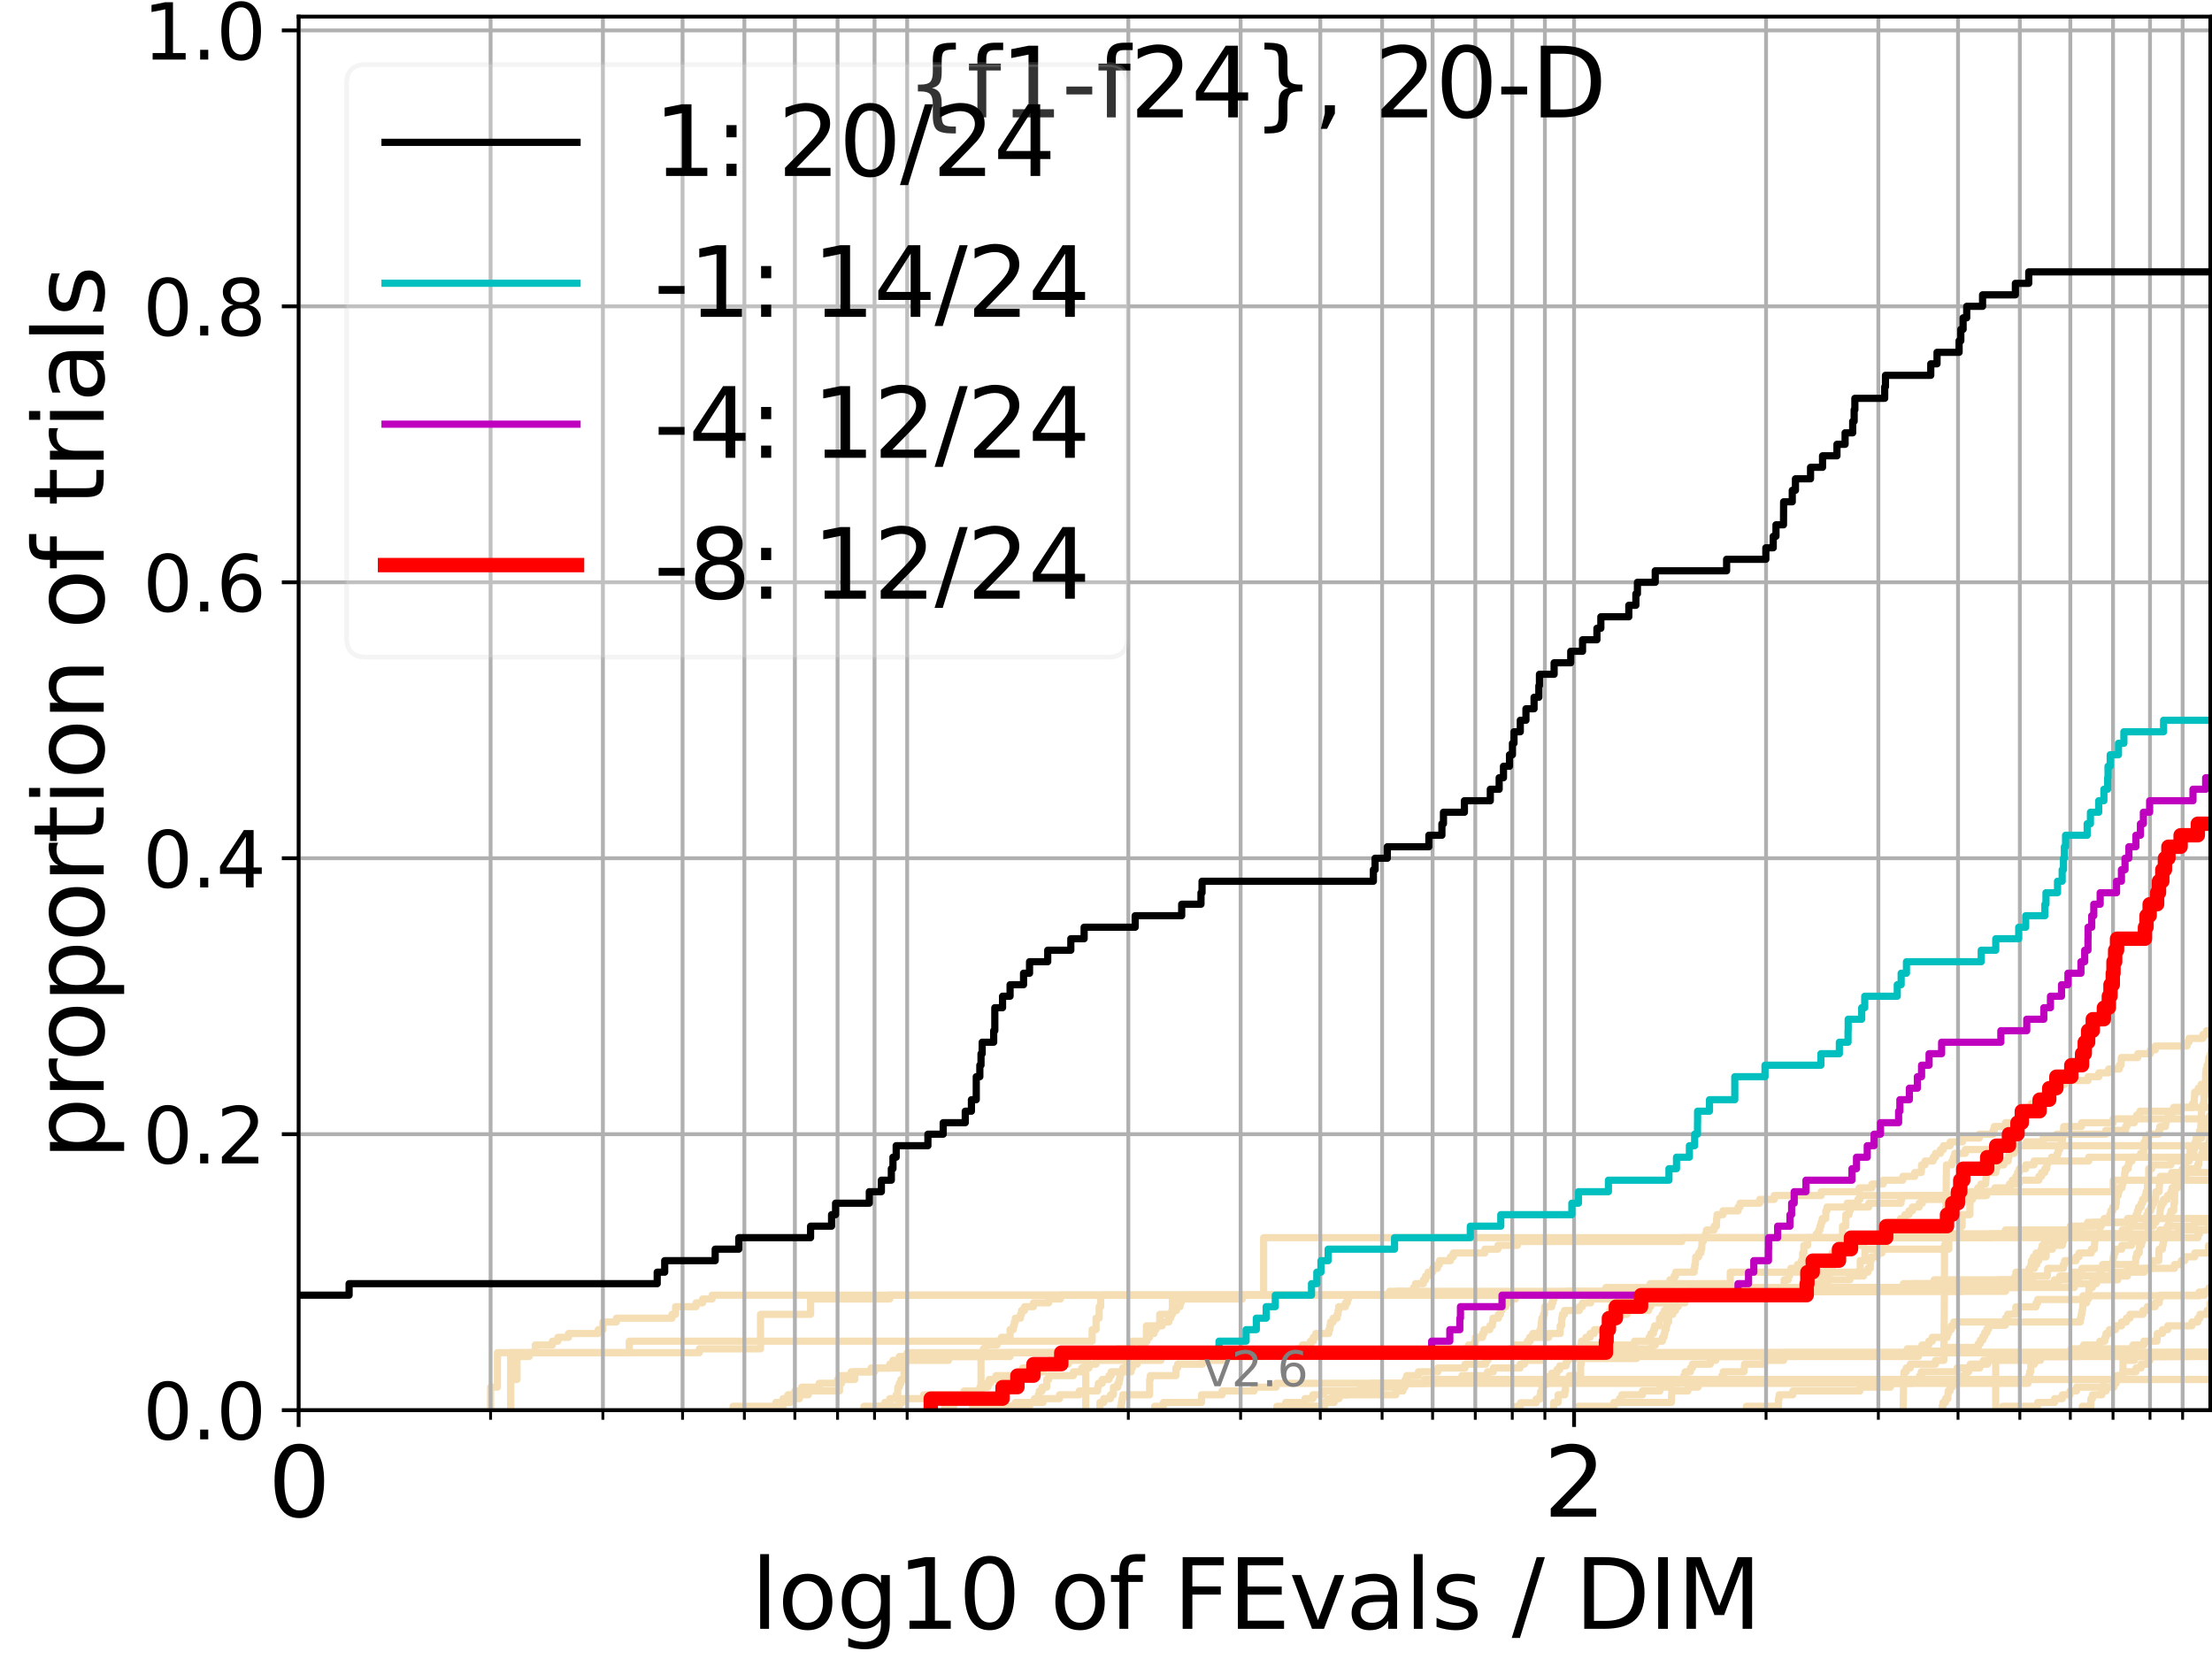 <?xml version="1.0" encoding="utf-8" standalone="no"?>
<!DOCTYPE svg PUBLIC "-//W3C//DTD SVG 1.1//EN"
  "http://www.w3.org/Graphics/SVG/1.1/DTD/svg11.dtd">
<svg xmlns:xlink="http://www.w3.org/1999/xlink" width="460.8pt" height="345.6pt" viewBox="0 0 460.8 345.6" xmlns="http://www.w3.org/2000/svg" version="1.1">
 <defs>
  <style type="text/css">*{stroke-linejoin: round; stroke-linecap: butt}</style>
 </defs>
 <g id="figure_1">
  <g id="patch_1">
   <path d="M 0 345.6 
L 460.8 345.6 
L 460.8 0 
L 0 0 
z
" style="fill: #ffffff"/>
  </g>
  <g id="axes_1">
   <g id="patch_2">
    <path d="M 62.208 293.76 
L 460.8 293.76 
L 460.8 3.456 
L 62.208 3.456 
z
" style="fill: #ffffff"/>
   </g>
   <g id="line2d_1">
    <path d="M 226.181 293.76 
L 226.181 281.784 
L 232.845 281.784 
L 232.845 280.985 
L 235.91 280.985 
L 235.91 279.389 
L 238.819 279.389 
L 238.819 276.195 
L 241.589 276.195 
L 241.589 273.8 
L 244.232 273.8 
L 244.232 270.606 
L 246.759 270.606 
L 246.759 269.808 
L 365.38 269.808 
L 365.38 269.009 
L 369.942 269.009 
L 369.942 268.211 
L 371.67 268.211 
L 371.67 266.614 
L 372.515 266.614 
L 372.515 265.815 
L 372.794 265.815 
L 372.794 265.017 
L 373.071 265.017 
L 373.071 264.219 
L 374.44 264.219 
L 374.44 263.42 
L 375.245 263.42 
L 375.245 262.622 
L 375.512 262.622 
L 375.512 261.025 
L 375.776 261.025 
L 375.776 259.428 
L 376.564 259.428 
L 376.564 257.831 
L 378.36 257.831 
L 378.36 257.033 
L 378.863 257.033 
L 378.863 256.234 
L 379.113 256.234 
L 379.113 255.436 
L 379.362 255.436 
L 379.362 254.638 
L 379.61 254.638 
L 379.61 253.839 
L 380.347 253.839 
L 380.347 252.242 
L 380.591 252.242 
L 380.591 251.444 
L 384.809 251.444 
L 384.809 250.646 
L 387.025 250.646 
L 387.025 249.847 
L 387.458 249.847 
L 387.458 249.049 
L 413.843 249.049 
L 413.843 248.25 
L 418.184 248.25 
L 418.184 247.452 
L 418.598 247.452 
L 418.598 246.653 
L 419.188 246.653 
L 419.188 245.855 
L 419.931 245.855 
L 419.931 245.057 
L 420.298 245.057 
L 420.298 244.258 
L 420.664 244.258 
L 420.664 243.46 
L 421.984 243.46 
L 421.984 242.661 
L 423.736 242.661 
L 423.736 241.863 
L 435.114 241.863 
L 435.114 241.065 
L 460.209 241.065 
L 460.209 240.266 
L 460.696 240.266 
L 460.696 239.468 
L 461.179 239.468 
L 461.179 238.669 
L 461.8 238.669 
L 461.8 238.669 
" clip-path="url(#pc3b2781448)" style="fill: none; stroke: #f5deb3; stroke-width: 1.5; stroke-linecap: square"/>
   </g>
   <g id="line2d_2">
    <path d="M 415.743 293.76 
L 415.743 291.365 
L 415.743 291.365 
L 415.743 288.97 
L 415.749 288.97 
L 415.749 286.574 
L 415.749 286.574 
L 415.749 284.179 
L 415.749 284.179 
L 415.749 281.784 
L 461.8 281.784 
" clip-path="url(#pc3b2781448)" style="fill: none; stroke: #f5deb3; stroke-width: 1.5; stroke-linecap: square"/>
   </g>
   <g id="line2d_3">
    <path d="M 203.87 293.76 
L 203.87 290.566 
L 204.117 290.566 
L 204.117 289.768 
L 204.363 289.768 
L 204.363 282.582 
L 204.608 282.582 
L 204.608 281.784 
L 204.852 281.784 
L 204.852 280.985 
L 205.337 280.985 
L 205.337 280.187 
L 207.702 280.187 
L 207.702 279.389 
L 208.621 279.389 
L 208.621 278.59 
L 210.417 278.59 
L 210.417 276.993 
L 211.077 276.993 
L 211.077 276.195 
L 211.295 276.195 
L 211.295 275.396 
L 211.512 275.396 
L 211.512 274.598 
L 212.587 274.598 
L 212.587 273.8 
L 212.799 273.8 
L 212.799 273.001 
L 213.432 273.001 
L 213.432 272.203 
L 215.29 272.203 
L 215.29 271.404 
L 218.452 271.404 
L 218.452 270.606 
L 220.9 270.606 
L 220.9 269.808 
L 326.389 269.808 
L 326.389 269.009 
L 366.307 269.009 
L 366.307 268.211 
L 376.002 268.211 
L 376.002 267.412 
L 380.706 267.412 
L 380.706 266.614 
L 385.376 266.614 
L 385.376 265.815 
L 388.224 265.815 
L 388.224 265.017 
L 389.13 265.017 
L 389.13 264.219 
L 389.597 264.219 
L 389.637 262.622 
L 389.795 262.622 
L 389.795 261.823 
L 391.102 261.823 
L 391.102 261.025 
L 392.04 261.025 
L 392.04 260.227 
L 392.305 260.227 
L 392.305 259.428 
L 392.785 259.428 
L 392.785 258.63 
L 393.084 258.63 
L 393.159 257.033 
L 393.205 257.033 
L 393.252 255.436 
L 393.4 255.436 
L 393.4 254.638 
L 395.922 254.638 
L 395.922 253.839 
L 396.811 253.839 
L 396.811 253.041 
L 397.662 253.041 
L 397.662 252.242 
L 398.38 252.242 
L 398.38 251.444 
L 399.817 251.444 
L 399.817 250.646 
L 400.468 250.646 
L 400.468 249.847 
L 410.927 249.847 
L 410.927 249.049 
L 411.445 249.049 
L 411.445 248.25 
L 411.999 248.25 
L 411.999 247.452 
L 412.646 247.452 
L 412.646 246.653 
L 413.647 246.653 
L 413.745 245.057 
L 413.784 245.057 
L 413.784 244.258 
L 415.762 244.258 
L 415.762 243.46 
L 415.957 243.46 
L 415.957 242.661 
L 417.449 242.661 
L 417.449 241.863 
L 418.346 241.863 
L 418.346 241.065 
L 418.508 241.065 
L 418.508 240.266 
L 419.584 240.266 
L 419.584 239.468 
L 420.374 239.468 
L 420.374 238.669 
L 422.142 238.669 
L 422.142 237.871 
L 425.613 237.871 
L 425.613 237.072 
L 428.418 237.072 
L 428.418 236.274 
L 438.678 236.274 
L 438.678 235.476 
L 442.799 235.476 
L 442.799 234.677 
L 443.078 234.677 
L 443.078 233.879 
L 444.636 233.879 
L 444.636 233.08 
L 445.1 233.08 
L 445.1 232.282 
L 445.785 232.282 
L 445.785 231.484 
L 454.414 231.484 
L 454.414 230.685 
L 461.8 230.685 
L 461.8 230.685 
" clip-path="url(#pc3b2781448)" style="fill: none; stroke: #f5deb3; stroke-width: 1.5; stroke-linecap: square"/>
   </g>
   <g id="line2d_4">
    <path d="M 162.118 293.76 
L 162.118 292.962 
L 163.13 292.962 
L 163.13 292.163 
L 164.616 292.163 
L 164.616 291.365 
L 166.539 291.365 
L 166.539 290.566 
L 168.401 290.566 
L 168.401 289.768 
L 174.89 289.768 
L 174.89 288.171 
L 175.298 288.171 
L 175.298 287.373 
L 178.074 287.373 
L 178.074 285.776 
L 181.458 285.776 
L 181.458 284.977 
L 185.341 284.977 
L 185.341 284.179 
L 186.02 284.179 
L 186.02 283.381 
L 187.354 283.381 
L 187.354 282.582 
L 210.417 282.582 
L 210.417 281.784 
L 315.25 281.784 
L 315.25 280.985 
L 317.85 280.985 
L 317.85 280.187 
L 318.226 280.187 
L 318.226 279.389 
L 318.668 279.389 
L 318.668 278.59 
L 319.308 278.59 
L 319.308 277.792 
L 320.795 277.792 
L 320.795 276.993 
L 320.991 276.993 
L 321.088 275.396 
L 321.186 275.396 
L 321.186 274.598 
L 321.541 274.598 
L 321.541 273.8 
L 321.734 273.8 
L 321.798 272.203 
L 323.255 272.203 
L 323.255 271.404 
L 323.504 271.404 
L 323.504 270.606 
L 323.784 270.606 
L 323.784 269.808 
L 376.265 269.808 
L 376.265 269.009 
L 390.764 269.009 
L 390.764 268.211 
L 398.516 268.211 
L 398.516 267.412 
L 427.942 267.412 
L 427.942 266.614 
L 433.058 266.614 
L 433.058 265.815 
L 439.912 265.815 
L 439.912 265.017 
L 446.701 265.017 
L 446.701 264.219 
L 448.409 264.219 
L 448.438 262.622 
L 449.72 262.622 
L 449.786 260.227 
L 450.473 260.227 
L 450.473 259.428 
L 450.638 259.428 
L 450.638 258.63 
L 450.796 258.63 
L 450.796 257.831 
L 451.244 257.831 
L 451.244 257.033 
L 451.512 257.033 
L 451.512 256.234 
L 451.65 256.234 
L 451.65 255.436 
L 451.809 255.436 
L 451.859 253.839 
L 452.017 253.839 
L 452.017 253.041 
L 452.245 253.041 
L 452.245 252.242 
L 452.821 252.242 
L 452.874 250.646 
L 453.003 250.646 
L 453.072 246.653 
L 453.148 246.653 
L 453.253 245.057 
L 454.036 245.057 
L 454.036 244.258 
L 454.623 244.258 
L 454.623 243.46 
L 455.128 243.46 
L 455.128 242.661 
L 455.315 242.661 
L 455.315 241.863 
L 456.071 241.863 
L 456.071 241.065 
L 456.227 241.065 
L 456.255 239.468 
L 456.498 239.468 
L 456.498 238.669 
L 457.291 238.669 
L 457.291 237.871 
L 457.502 237.871 
L 457.502 237.072 
L 458.668 237.072 
L 458.776 235.476 
L 459.623 235.476 
L 459.729 233.08 
L 460.351 233.08 
L 460.351 232.282 
L 460.855 232.282 
L 460.855 231.484 
L 461.136 231.484 
L 461.165 229.887 
L 461.729 229.887 
L 461.8 229.088 
L 461.8 229.088 
" clip-path="url(#pc3b2781448)" style="fill: none; stroke: #f5deb3; stroke-width: 1.5; stroke-linecap: square"/>
   </g>
   <g id="line2d_5">
    <path d="M 404.576 293.76 
L 404.576 292.962 
L 404.751 292.962 
L 404.751 292.163 
L 405.274 292.163 
L 405.274 291.365 
L 405.785 291.365 
L 405.785 290.566 
L 405.83 290.566 
L 405.83 289.768 
L 406.24 289.768 
L 406.24 288.97 
L 406.676 288.97 
L 406.676 288.171 
L 408.066 288.171 
L 408.066 287.373 
L 408.844 287.373 
L 408.844 286.574 
L 409.563 286.574 
L 409.563 285.776 
L 410.114 285.776 
L 410.114 284.977 
L 412.434 284.977 
L 412.434 284.179 
L 413.175 284.179 
L 413.175 283.381 
L 414.567 283.381 
L 414.567 282.582 
L 432.96 282.582 
L 432.96 281.784 
L 432.96 281.784 
L 432.96 281.784 
L 460.8 281.784 
" clip-path="url(#pc3b2781448)" style="fill: none; stroke: #f5deb3; stroke-width: 1.5; stroke-linecap: square"/>
   </g>
   <g id="line2d_6"/>
   <g id="line2d_7">
    <path d="M 202.618 293.76 
L 202.618 292.962 
L 214.472 292.962 
L 214.472 292.163 
L 215.493 292.163 
L 215.493 291.365 
L 216.297 291.365 
L 216.297 290.566 
L 216.496 290.566 
L 216.496 289.768 
L 217.09 289.768 
L 217.09 288.97 
L 218.066 288.97 
L 218.066 287.373 
L 218.452 287.373 
L 218.452 286.574 
L 223.601 286.574 
L 223.601 285.776 
L 225.333 285.776 
L 225.333 284.977 
L 226.85 284.977 
L 226.85 284.179 
L 228.327 284.179 
L 228.327 283.381 
L 236.475 283.381 
L 236.475 281.784 
L 334.448 281.784 
L 334.448 280.985 
L 344.146 280.985 
L 344.146 280.187 
L 344.86 280.187 
L 344.86 279.389 
L 346.304 279.389 
L 346.304 278.59 
L 346.659 278.59 
L 346.659 277.792 
L 346.826 277.792 
L 346.826 276.993 
L 347.095 276.993 
L 347.095 276.195 
L 347.24 276.195 
L 347.24 275.396 
L 347.61 275.396 
L 347.631 273.8 
L 348.485 273.8 
L 348.485 273.001 
L 349.048 273.001 
L 349.048 272.203 
L 349.585 272.203 
L 349.585 271.404 
L 350.994 271.404 
L 350.994 270.606 
L 351.514 270.606 
L 351.514 269.808 
L 351.782 269.808 
L 351.782 269.009 
L 417.79 269.009 
L 417.79 268.211 
L 418.43 268.211 
L 418.43 267.412 
L 421.119 267.412 
L 421.119 266.614 
L 421.944 266.614 
L 421.944 265.815 
L 422.406 265.815 
L 422.406 265.017 
L 422.803 265.017 
L 422.803 264.219 
L 423.813 264.219 
L 423.813 263.42 
L 424.298 263.42 
L 424.298 262.622 
L 424.725 262.622 
L 424.725 261.823 
L 426.23 261.823 
L 426.314 260.227 
L 427.558 260.227 
L 427.558 259.428 
L 429.624 259.428 
L 429.624 258.63 
L 429.851 258.63 
L 429.851 257.831 
L 432.557 257.831 
L 432.557 257.033 
L 442.086 257.033 
L 442.086 256.234 
L 443.578 256.234 
L 443.578 255.436 
L 447.017 255.436 
L 447.083 253.839 
L 447.199 253.839 
L 447.199 253.041 
L 447.52 253.041 
L 447.52 252.242 
L 448.029 252.242 
L 448.029 251.444 
L 448.352 251.444 
L 448.352 250.646 
L 448.769 250.646 
L 448.769 249.847 
L 449.049 249.847 
L 449.112 248.25 
L 449.786 248.25 
L 449.842 246.653 
L 449.919 246.653 
L 449.919 245.855 
L 450.03 245.855 
L 450.03 245.057 
L 452.382 245.057 
L 452.382 244.258 
L 461.8 244.258 
L 461.8 244.258 
" clip-path="url(#pc3b2781448)" style="fill: none; stroke: #f5deb3; stroke-width: 1.5; stroke-linecap: square"/>
   </g>
   <g id="line2d_8">
    <path d="M 433.771 293.76 
L 433.771 292.962 
L 435.567 292.962 
L 435.571 291.365 
L 435.887 291.365 
L 435.887 290.566 
L 437.856 290.566 
L 437.856 289.768 
L 438.741 289.768 
L 438.741 288.97 
L 440.345 288.97 
L 440.345 288.171 
L 440.828 288.171 
L 440.828 287.373 
L 441.315 287.373 
L 441.315 286.574 
L 442.249 286.574 
L 442.249 285.776 
L 444.967 285.776 
L 444.967 284.977 
L 446.016 284.977 
L 446.016 284.179 
L 447.447 284.179 
L 447.447 283.381 
L 447.878 283.381 
L 447.878 282.582 
L 452.259 282.582 
L 452.259 281.784 
L 461.8 281.784 
L 461.8 281.784 
" clip-path="url(#pc3b2781448)" style="fill: none; stroke: #f5deb3; stroke-width: 1.5; stroke-linecap: square"/>
   </g>
   <g id="line2d_9">
    <path d="M 196.764 293.76 
L 196.764 292.962 
L 198.692 292.962 
L 198.692 292.163 
L 202.365 292.163 
L 202.365 291.365 
L 203.373 291.365 
L 203.373 290.566 
L 203.622 290.566 
L 203.622 289.768 
L 204.363 289.768 
L 204.363 288.97 
L 205.818 288.97 
L 205.818 288.171 
L 206.057 288.171 
L 206.057 287.373 
L 207.47 287.373 
L 207.47 286.574 
L 211.944 286.574 
L 211.944 285.776 
L 213.011 285.776 
L 213.011 284.977 
L 217.09 284.977 
L 217.09 284.179 
L 218.452 284.179 
L 218.452 283.381 
L 220.9 283.381 
L 220.9 282.582 
L 222.893 282.582 
L 222.893 281.784 
L 334.19 281.784 
L 334.19 280.985 
L 336.048 280.985 
L 336.048 280.187 
L 340.506 280.187 
L 340.506 279.389 
L 343.533 279.389 
L 343.533 278.59 
L 343.906 278.59 
L 343.906 277.792 
L 344.45 277.792 
L 344.45 276.993 
L 344.687 276.993 
L 344.687 276.195 
L 345.65 276.195 
L 345.713 274.598 
L 346.262 274.598 
L 346.262 273.8 
L 346.701 273.8 
L 346.701 273.001 
L 347.281 273.001 
L 347.281 272.203 
L 347.569 272.203 
L 347.569 271.404 
L 348.059 271.404 
L 348.059 270.606 
L 348.807 270.606 
L 348.887 269.009 
L 352.445 269.009 
L 352.445 268.211 
L 408.145 268.211 
L 408.145 267.412 
L 416.357 267.412 
L 416.357 266.614 
L 419.749 266.614 
L 419.749 265.815 
L 419.954 265.815 
L 419.954 265.017 
L 422.663 265.017 
L 422.663 264.219 
L 423.064 264.219 
L 423.064 263.42 
L 423.18 263.42 
L 423.18 262.622 
L 423.588 262.622 
L 423.588 261.823 
L 424.168 261.823 
L 424.168 261.025 
L 425.203 261.025 
L 425.203 260.227 
L 425.416 260.227 
L 425.416 259.428 
L 425.909 259.428 
L 425.909 258.63 
L 428.262 258.63 
L 428.262 257.831 
L 428.846 257.831 
L 428.846 257.033 
L 430.303 257.033 
L 430.303 256.234 
L 433.568 256.234 
L 433.568 255.436 
L 434.898 255.436 
L 434.898 254.638 
L 444.491 254.638 
L 444.491 253.839 
L 444.986 253.839 
L 444.986 253.041 
L 445.247 253.041 
L 445.247 252.242 
L 445.511 252.242 
L 445.511 251.444 
L 446.031 251.444 
L 446.031 250.646 
L 446.336 250.646 
L 446.336 249.847 
L 446.877 249.847 
L 446.877 249.049 
L 447.079 249.049 
L 447.079 248.25 
L 447.312 248.25 
L 447.36 246.653 
L 447.502 246.653 
L 447.603 245.057 
L 447.618 245.057 
L 447.628 243.46 
L 448.255 243.46 
L 448.255 242.661 
L 452.239 242.661 
L 452.239 241.863 
L 455.201 241.863 
L 455.201 241.065 
L 456.962 241.065 
L 457.033 239.468 
L 457.147 239.468 
L 457.147 238.669 
L 457.471 238.669 
L 457.471 237.871 
L 457.824 237.871 
L 457.824 237.072 
L 458.242 237.072 
L 458.248 235.476 
L 458.416 235.476 
L 458.518 233.879 
L 458.572 233.879 
L 458.626 231.484 
L 458.71 231.484 
L 458.71 230.685 
L 458.961 230.685 
L 458.961 229.887 
L 459.097 229.887 
L 459.136 228.29 
L 459.269 228.29 
L 459.361 226.693 
L 459.42 226.693 
L 459.476 223.499 
L 459.582 223.499 
L 459.582 222.701 
L 459.782 222.701 
L 459.782 221.903 
L 460.054 221.903 
L 460.159 220.306 
L 460.479 220.306 
L 460.479 219.507 
L 460.644 219.507 
L 460.644 218.709 
L 460.849 218.709 
L 460.958 217.112 
L 461.425 217.112 
L 461.425 216.314 
L 461.542 216.314 
L 461.548 214.717 
L 461.656 214.717 
L 461.746 212.322 
L 461.8 212.322 
L 461.8 212.322 
" clip-path="url(#pc3b2781448)" style="fill: none; stroke: #f5deb3; stroke-width: 1.5; stroke-linecap: square"/>
   </g>
   <g id="line2d_10">
    <path d="M 240.55 293.76 
L 240.55 292.962 
L 242.357 292.962 
L 242.357 292.163 
L 250.299 292.163 
L 250.299 290.566 
L 254.567 290.566 
L 254.567 289.768 
L 261.259 289.768 
L 261.259 288.97 
L 265.835 288.97 
L 265.835 288.171 
L 422.479 288.171 
L 422.479 287.373 
L 422.619 287.373 
L 422.619 286.574 
L 422.825 286.574 
L 422.825 285.776 
L 423.042 285.776 
L 423.058 284.179 
L 423.824 284.179 
L 423.824 283.381 
L 424.466 283.381 
L 424.466 282.582 
L 461.8 282.582 
L 461.8 282.582 
" clip-path="url(#pc3b2781448)" style="fill: none; stroke: #f5deb3; stroke-width: 1.5; stroke-linecap: square"/>
   </g>
   <g id="line2d_11">
    <path d="M 152.711 293.76 
L 152.711 292.962 
L 161.605 292.962 
L 161.605 292.163 
L 163.13 292.163 
L 163.13 291.365 
L 164.125 291.365 
L 164.125 290.566 
L 165.586 290.566 
L 165.586 289.768 
L 167.01 289.768 
L 167.01 288.97 
L 170.646 288.97 
L 170.646 288.171 
L 174.48 288.171 
L 174.48 287.373 
L 174.89 287.373 
L 174.89 286.574 
L 177.295 286.574 
L 177.295 285.776 
L 182.184 285.776 
L 182.184 284.977 
L 187.354 284.977 
L 187.354 284.179 
L 187.683 284.179 
L 187.683 283.381 
L 197.598 283.381 
L 197.598 282.582 
L 206.057 282.582 
L 206.057 281.784 
L 305.104 281.784 
L 305.104 280.985 
L 305.912 280.985 
L 305.912 280.187 
L 307.248 280.187 
L 307.248 279.389 
L 307.371 279.389 
L 307.371 278.59 
L 308.835 278.59 
L 308.835 277.792 
L 309.156 277.792 
L 309.156 276.993 
L 310.341 276.993 
L 310.341 276.195 
L 310.886 276.195 
L 310.886 275.396 
L 311.002 275.396 
L 311.002 274.598 
L 312.151 274.598 
L 312.151 273.8 
L 312.566 273.8 
L 312.566 273.001 
L 312.867 273.001 
L 312.867 272.203 
L 313.685 272.203 
L 313.685 271.404 
L 314.673 271.404 
L 314.673 270.606 
L 315.68 270.606 
L 315.68 269.808 
L 375.436 269.808 
L 375.436 269.009 
L 408.766 269.009 
L 408.766 268.211 
L 432.132 268.211 
L 432.132 267.412 
L 436.733 267.412 
L 436.733 266.614 
L 441.174 266.614 
L 441.174 265.815 
L 443.176 265.815 
L 443.243 264.219 
L 452.983 264.219 
L 452.983 263.42 
L 454.385 263.42 
L 454.385 262.622 
L 455.115 262.622 
L 455.115 261.823 
L 457.196 261.823 
L 457.196 261.025 
L 460.04 261.025 
L 460.116 259.428 
L 460.93 259.428 
L 460.93 258.63 
L 461.8 258.63 
L 461.8 258.63 
" clip-path="url(#pc3b2781448)" style="fill: none; stroke: #f5deb3; stroke-width: 1.5; stroke-linecap: square"/>
   </g>
   <g id="line2d_12">
    <path d="M 106.373 293.76 
L 106.373 281.784 
L 145.69 281.784 
L 145.69 280.985 
L 158.428 280.985 
L 158.428 273.8 
L 168.857 273.8 
L 168.857 270.606 
L 185.341 270.606 
L 185.341 269.808 
L 369.858 269.808 
L 369.858 269.009 
L 377.009 269.009 
L 377.009 268.211 
L 377.267 268.211 
L 377.267 267.412 
L 379.539 267.412 
L 379.539 266.614 
L 380.032 266.614 
L 380.032 265.815 
L 381.006 265.815 
L 381.006 265.017 
L 381.726 265.017 
L 381.726 263.42 
L 382.2 263.42 
L 382.2 261.823 
L 382.436 261.823 
L 382.436 261.025 
L 382.671 261.025 
L 382.671 260.227 
L 382.905 260.227 
L 382.905 259.428 
L 383.138 259.428 
L 383.138 257.831 
L 383.832 257.831 
L 383.832 255.436 
L 384.517 255.436 
L 384.517 253.041 
L 385.195 253.041 
L 385.195 252.242 
L 385.419 252.242 
L 385.419 251.444 
L 389.309 251.444 
L 389.309 250.646 
L 396.011 250.646 
L 396.011 249.847 
L 396.196 249.847 
L 396.196 249.049 
L 413.53 249.049 
L 413.53 248.25 
L 415.554 248.25 
L 415.554 247.452 
L 418.778 247.452 
L 418.778 246.653 
L 420.629 246.653 
L 420.629 245.855 
L 424.731 245.855 
L 424.731 245.057 
L 425.293 245.057 
L 425.293 244.258 
L 425.962 244.258 
L 425.962 243.46 
L 426.371 243.46 
L 426.371 242.661 
L 426.507 242.661 
L 426.507 241.863 
L 427.383 241.863 
L 427.383 241.065 
L 428.54 241.065 
L 428.54 240.266 
L 428.771 240.266 
L 428.771 239.468 
L 429.087 239.468 
L 429.087 238.669 
L 429.381 238.669 
L 429.381 237.871 
L 429.609 237.871 
L 429.713 236.274 
L 429.816 236.274 
L 429.92 234.677 
L 433.624 234.677 
L 433.624 233.879 
L 440.214 233.879 
L 440.214 233.08 
L 461.8 233.08 
L 461.8 233.08 
" clip-path="url(#pc3b2781448)" style="fill: none; stroke: #f5deb3; stroke-width: 1.5; stroke-linecap: square"/>
   </g>
   <g id="line2d_13">
    <path d="M 323.66 293.76 
L 323.66 292.962 
L 323.66 292.962 
L 323.66 292.163 
L 324.584 292.163 
L 324.584 291.365 
L 324.584 291.365 
L 324.584 290.566 
L 325.973 290.566 
L 325.973 289.768 
L 326.122 289.768 
L 326.122 288.97 
L 326.122 288.97 
L 326.122 288.171 
L 326.122 288.171 
L 326.122 287.373 
L 326.92 287.373 
L 326.92 286.574 
L 329.277 286.574 
L 329.277 285.776 
L 329.277 285.776 
L 329.277 284.977 
L 329.277 284.977 
L 329.277 284.179 
L 329.39 284.179 
L 329.39 283.381 
L 329.39 283.381 
L 329.39 282.582 
L 329.39 282.582 
L 329.39 281.784 
L 329.39 281.784 
L 329.39 281.784 
L 460.8 281.784 
" clip-path="url(#pc3b2781448)" style="fill: none; stroke: #f5deb3; stroke-width: 1.5; stroke-linecap: square"/>
   </g>
   <g id="line2d_14">
    <path d="M 182.543 293.76 
L 182.543 292.962 
L 184.308 292.962 
L 184.308 292.163 
L 185.341 292.163 
L 185.341 291.365 
L 186.691 291.365 
L 186.691 290.566 
L 187.024 290.566 
L 187.024 288.97 
L 187.354 288.97 
L 187.354 288.171 
L 187.683 288.171 
L 187.683 287.373 
L 188.335 287.373 
L 188.335 284.179 
L 188.658 284.179 
L 188.658 283.381 
L 188.98 283.381 
L 188.98 281.784 
L 270.153 281.784 
L 270.153 280.985 
L 271.319 280.985 
L 271.319 280.187 
L 272.987 280.187 
L 272.987 279.389 
L 273.582 279.389 
L 273.582 278.59 
L 274.097 278.59 
L 274.097 277.792 
L 276.818 277.792 
L 276.818 276.993 
L 277.027 276.993 
L 277.027 276.195 
L 277.167 276.195 
L 277.167 275.396 
L 277.72 275.396 
L 277.72 274.598 
L 278.54 274.598 
L 278.54 273.8 
L 278.744 273.8 
L 278.744 273.001 
L 278.879 273.001 
L 278.879 272.203 
L 280.279 272.203 
L 280.279 271.404 
L 280.673 271.404 
L 280.673 270.606 
L 280.934 270.606 
L 280.934 269.808 
L 291.006 269.808 
L 291.006 269.009 
L 294.456 269.009 
L 294.456 268.211 
L 294.866 268.211 
L 294.866 267.412 
L 296.53 267.412 
L 296.53 266.614 
L 296.976 266.614 
L 296.976 265.815 
L 297.516 265.815 
L 297.516 265.017 
L 298.436 265.017 
L 298.436 264.219 
L 299.437 264.219 
L 299.437 263.42 
L 299.861 263.42 
L 299.861 262.622 
L 302.16 262.622 
L 302.16 261.823 
L 302.743 261.823 
L 302.743 261.025 
L 309.315 261.025 
L 309.315 260.227 
L 312.037 260.227 
L 312.037 259.428 
L 316.106 259.428 
L 316.106 258.63 
L 350.353 258.63 
L 350.353 257.831 
L 394.82 257.831 
L 394.82 257.033 
L 417.754 257.033 
L 417.754 256.234 
L 431.253 256.234 
L 431.253 255.436 
L 436.202 255.436 
L 436.202 254.638 
L 443.196 254.638 
L 443.196 253.839 
L 461.8 253.839 
L 461.8 253.839 
" clip-path="url(#pc3b2781448)" style="fill: none; stroke: #f5deb3; stroke-width: 1.5; stroke-linecap: square"/>
   </g>
   <g id="line2d_15"/>
   <g id="line2d_16">
    <path d="M 335.797 293.76 
L 335.797 292.962 
L 336.273 292.962 
L 336.273 292.163 
L 337.361 292.163 
L 337.361 291.365 
L 337.848 291.365 
L 337.848 290.566 
L 342.152 290.566 
L 342.152 289.768 
L 345.798 289.768 
L 345.798 288.97 
L 348.12 288.97 
L 348.12 288.171 
L 349.901 288.171 
L 349.901 287.373 
L 350.762 287.373 
L 350.762 286.574 
L 351.052 286.574 
L 351.052 285.776 
L 352.143 285.776 
L 352.143 284.977 
L 352.558 284.977 
L 352.558 284.179 
L 356.293 284.179 
L 356.293 283.381 
L 357.428 283.381 
L 357.428 282.582 
L 368.817 282.582 
L 368.817 281.784 
L 433.3 281.784 
L 433.3 280.985 
L 434.038 280.985 
L 434.038 280.187 
L 437.438 280.187 
L 437.438 279.389 
L 438.479 279.389 
L 438.479 278.59 
L 438.72 278.59 
L 438.72 277.792 
L 439.413 277.792 
L 439.413 276.993 
L 440.702 276.993 
L 440.702 276.195 
L 441.958 276.195 
L 441.958 275.396 
L 442.972 275.396 
L 442.972 274.598 
L 443.702 274.598 
L 443.702 273.8 
L 446.421 273.8 
L 446.421 273.001 
L 447.331 273.001 
L 447.331 272.203 
L 448.967 272.203 
L 448.967 271.404 
L 449.797 271.404 
L 449.797 270.606 
L 449.971 270.606 
L 449.971 269.808 
L 459.24 269.808 
L 459.24 269.009 
L 460.232 269.009 
L 460.232 268.211 
L 461.761 268.211 
L 461.761 267.412 
L 461.8 267.412 
" clip-path="url(#pc3b2781448)" style="fill: none; stroke: #f5deb3; stroke-width: 1.5; stroke-linecap: square"/>
   </g>
   <g id="line2d_17">
    <path d="M 363.822 293.76 
L 363.822 292.962 
L 370.496 292.962 
L 370.496 291.365 
L 370.634 291.365 
L 370.634 290.566 
L 373.479 290.566 
L 373.479 289.768 
L 387.458 289.768 
L 387.458 288.97 
L 393.807 288.97 
L 393.807 288.171 
L 398.142 288.171 
L 398.142 287.373 
L 399.883 287.373 
L 399.883 286.574 
L 400.23 286.574 
L 400.23 285.776 
L 407.698 285.776 
L 407.698 284.977 
L 410.426 284.977 
L 410.426 284.179 
L 414.038 284.179 
L 414.038 283.381 
L 425.069 283.381 
L 425.069 282.582 
L 430.332 282.582 
L 430.332 281.784 
L 461.8 281.784 
L 461.8 281.784 
" clip-path="url(#pc3b2781448)" style="fill: none; stroke: #f5deb3; stroke-width: 1.5; stroke-linecap: square"/>
   </g>
   <g id="line2d_18">
    <path d="M 106.373 293.76 
L 106.373 287.373 
L 107.699 287.373 
L 107.699 282.582 
L 110.264 282.582 
L 110.264 281.784 
L 111.505 281.784 
L 111.505 280.187 
L 115.075 280.187 
L 115.075 279.389 
L 116.217 279.389 
L 116.217 278.59 
L 118.436 278.59 
L 118.436 277.792 
L 124.624 277.792 
L 124.624 276.993 
L 125.594 276.993 
L 125.594 275.396 
L 128.409 275.396 
L 128.409 274.598 
L 139.987 274.598 
L 139.987 273.8 
L 140.731 273.8 
L 140.731 272.203 
L 145.007 272.203 
L 145.007 271.404 
L 146.365 271.404 
L 146.365 270.606 
L 148.343 270.606 
L 148.343 269.808 
L 289.454 269.808 
L 289.454 269.009 
L 334.551 269.009 
L 334.551 268.211 
L 347.651 268.211 
L 347.651 267.412 
L 347.876 267.412 
L 347.876 266.614 
L 348.747 266.614 
L 348.747 265.815 
L 349.068 265.815 
L 349.068 265.017 
L 352.915 265.017 
L 352.915 264.219 
L 353.046 264.219 
L 353.046 263.42 
L 353.176 263.42 
L 353.251 261.823 
L 353.861 261.823 
L 353.861 261.025 
L 354.319 261.025 
L 354.319 260.227 
L 354.501 260.227 
L 354.556 258.63 
L 354.828 258.63 
L 354.828 257.831 
L 355.278 257.831 
L 355.278 257.033 
L 355.493 257.033 
L 355.493 256.234 
L 357.081 256.234 
L 357.081 255.436 
L 357.566 255.436 
L 357.601 253.839 
L 357.687 253.839 
L 357.687 253.041 
L 358.93 253.041 
L 358.93 252.242 
L 362.078 252.242 
L 362.078 251.444 
L 362.476 251.444 
L 362.476 250.646 
L 366.573 250.646 
L 366.573 249.847 
L 369.607 249.847 
L 369.607 249.049 
L 379.386 249.049 
L 379.386 248.25 
L 387.304 248.25 
L 387.304 247.452 
L 389.952 247.452 
L 389.952 246.653 
L 392.305 246.653 
L 392.305 245.855 
L 396.382 245.855 
L 396.382 245.057 
L 398.872 245.057 
L 398.872 244.258 
L 400.238 244.258 
L 400.304 242.661 
L 401.023 242.661 
L 401.023 241.863 
L 402.689 241.863 
L 402.689 241.065 
L 403.215 241.065 
L 403.215 240.266 
L 404.231 240.266 
L 404.231 239.468 
L 404.842 239.468 
L 404.842 238.669 
L 406.255 238.669 
L 406.255 237.871 
L 408.83 237.871 
L 408.83 237.072 
L 412.327 237.072 
L 412.327 236.274 
L 415.187 236.274 
L 415.187 235.476 
L 415.44 235.476 
L 415.44 234.677 
L 417.778 234.677 
L 417.778 233.879 
L 421.032 233.879 
L 421.032 233.08 
L 421.615 233.08 
L 421.615 232.282 
L 421.888 232.282 
L 421.888 231.484 
L 422.249 231.484 
L 422.249 230.685 
L 423.191 230.685 
L 423.191 229.887 
L 424.52 229.887 
L 424.52 229.088 
L 424.978 229.088 
L 424.978 228.29 
L 427.038 228.29 
L 427.038 227.491 
L 427.512 227.491 
L 427.599 225.895 
L 430.082 225.895 
L 430.082 225.096 
L 434.988 225.096 
L 434.988 224.298 
L 437.23 224.298 
L 437.23 223.499 
L 439.259 223.499 
L 439.259 222.701 
L 441.501 222.701 
L 441.501 221.903 
L 441.838 221.903 
L 441.914 220.306 
L 445.338 220.306 
L 445.338 219.507 
L 447.961 219.507 
L 447.961 218.709 
L 448.975 218.709 
L 448.975 217.91 
L 455.593 217.91 
L 455.593 217.112 
L 456.005 217.112 
L 456.005 216.314 
L 458.895 216.314 
L 458.895 215.515 
L 459.656 215.515 
L 459.656 214.717 
L 461.8 214.717 
L 461.8 214.717 
" clip-path="url(#pc3b2781448)" style="fill: none; stroke: #f5deb3; stroke-width: 1.5; stroke-linecap: square"/>
   </g>
   <g id="line2d_19">
    <path d="M 417.179 293.76 
L 417.179 292.962 
L 424.477 292.962 
L 424.477 292.163 
L 427.998 292.163 
L 427.998 291.365 
L 429.624 291.365 
L 429.624 290.566 
L 431.21 290.566 
L 431.21 289.768 
L 432.571 289.768 
L 432.571 288.97 
L 438.258 288.97 
L 438.258 288.171 
L 438.266 288.171 
L 438.266 287.373 
L 440.959 287.373 
L 440.959 286.574 
L 442.225 286.574 
L 442.225 285.776 
L 442.253 285.776 
L 442.253 284.977 
L 442.261 284.977 
L 442.261 284.179 
L 442.269 284.179 
L 442.269 283.381 
L 444.667 283.381 
L 444.667 282.582 
L 455.924 282.582 
L 455.924 281.784 
L 461.8 281.784 
" clip-path="url(#pc3b2781448)" style="fill: none; stroke: #f5deb3; stroke-width: 1.5; stroke-linecap: square"/>
   </g>
   <g id="line2d_20">
    <path d="M 179.979 293.76 
L 179.979 292.962 
L 187.354 292.962 
L 187.354 292.163 
L 188.01 292.163 
L 188.01 291.365 
L 192.402 291.365 
L 192.402 290.566 
L 200.819 290.566 
L 200.819 289.768 
L 204.117 289.768 
L 204.117 288.97 
L 205.578 288.97 
L 205.578 288.171 
L 206.295 288.171 
L 206.295 287.373 
L 212.799 287.373 
L 212.799 286.574 
L 215.493 286.574 
L 215.493 285.776 
L 217.287 285.776 
L 217.287 284.977 
L 219.971 284.977 
L 219.971 284.179 
L 222.535 284.179 
L 222.535 283.381 
L 226.516 283.381 
L 226.516 282.582 
L 236.334 282.582 
L 236.334 281.784 
L 314.345 281.784 
L 314.345 280.985 
L 315.68 280.985 
L 315.68 280.187 
L 318.192 280.187 
L 318.192 279.389 
L 318.769 279.389 
L 318.769 278.59 
L 322.626 278.59 
L 322.626 277.792 
L 325.01 277.792 
L 325.01 276.195 
L 325.313 276.195 
L 325.313 274.598 
L 325.464 274.598 
L 325.464 273.8 
L 325.913 273.8 
L 325.913 273.001 
L 328.995 273.001 
L 328.995 272.203 
L 329.643 272.203 
L 329.643 271.404 
L 331.353 271.404 
L 331.353 270.606 
L 339.665 270.606 
L 339.665 269.808 
L 347.033 269.808 
L 347.033 269.009 
L 356.627 269.009 
L 356.627 268.211 
L 421.021 268.211 
L 421.021 267.412 
L 428.681 267.412 
L 428.681 266.614 
L 429.072 266.614 
L 429.072 265.815 
L 431.932 265.815 
L 431.932 265.017 
L 433.684 265.017 
L 433.684 264.219 
L 438.965 264.219 
L 438.965 263.42 
L 440.135 263.42 
L 440.243 261.823 
L 440.391 261.823 
L 440.391 261.025 
L 440.649 261.025 
L 440.649 260.227 
L 442.002 260.227 
L 442.002 259.428 
L 444.046 259.428 
L 444.046 258.63 
L 446.247 258.63 
L 446.247 257.831 
L 449.489 257.831 
L 449.489 257.033 
L 449.919 257.033 
L 449.919 256.234 
L 451.458 256.234 
L 451.458 255.436 
L 457.113 255.436 
L 457.113 254.638 
L 461.8 254.638 
L 461.8 254.638 
" clip-path="url(#pc3b2781448)" style="fill: none; stroke: #f5deb3; stroke-width: 1.5; stroke-linecap: square"/>
   </g>
   <g id="line2d_21">
    <path d="M 396.461 293.76 
L 396.566 287.373 
L 396.593 287.373 
L 396.636 285.776 
L 397.099 285.776 
L 397.099 284.977 
L 397.945 284.977 
L 397.945 284.179 
L 403.208 284.179 
L 403.208 283.381 
L 404.941 283.381 
L 405.047 269.808 
L 405.055 269.808 
L 405.07 259.428 
L 405.252 259.428 
L 405.35 251.444 
L 405.38 251.444 
L 405.478 242.661 
L 406.617 242.661 
L 406.617 241.863 
L 406.933 241.863 
L 406.933 241.065 
L 407.211 241.065 
L 407.211 240.266 
L 409.409 240.266 
L 409.409 239.468 
L 415.598 239.468 
L 415.598 238.669 
L 461.8 238.669 
L 461.8 238.669 
" clip-path="url(#pc3b2781448)" style="fill: none; stroke: #f5deb3; stroke-width: 1.5; stroke-linecap: square"/>
   </g>
   <g id="line2d_22">
    <path d="M 207.237 293.76 
L 207.237 292.962 
L 211.512 292.962 
L 211.512 292.163 
L 217.287 292.163 
L 217.287 291.365 
L 220.715 291.365 
L 220.715 290.566 
L 224.819 290.566 
L 224.819 289.768 
L 228.65 289.768 
L 228.65 288.97 
L 228.811 288.97 
L 228.811 288.171 
L 229.609 288.171 
L 229.609 287.373 
L 231.018 287.373 
L 231.018 286.574 
L 231.481 286.574 
L 231.481 285.776 
L 235.625 285.776 
L 235.625 284.977 
L 235.91 284.977 
L 235.91 284.179 
L 236.896 284.179 
L 236.896 283.381 
L 241.846 283.381 
L 241.846 282.582 
L 261.076 282.582 
L 261.076 281.784 
L 319.14 281.784 
L 319.14 280.985 
L 329.446 280.985 
L 329.446 279.389 
L 330.366 279.389 
L 330.366 278.59 
L 331.244 278.59 
L 331.244 277.792 
L 332.135 277.792 
L 332.135 276.993 
L 335.621 276.993 
L 335.621 276.195 
L 335.923 276.195 
L 335.923 275.396 
L 336.248 275.396 
L 336.248 274.598 
L 337.091 274.598 
L 337.091 273.8 
L 338.955 273.8 
L 338.955 273.001 
L 343.445 273.001 
L 343.445 272.203 
L 343.862 272.203 
L 343.862 271.404 
L 346.471 271.404 
L 346.471 270.606 
L 349.96 270.606 
L 349.96 269.808 
L 368.447 269.808 
L 368.447 269.009 
L 371.004 269.009 
L 371.004 268.211 
L 376.402 268.211 
L 376.402 267.412 
L 376.824 267.412 
L 376.824 266.614 
L 377.267 266.614 
L 377.267 265.815 
L 380.021 265.815 
L 380.021 265.017 
L 380.394 265.017 
L 380.394 264.219 
L 381.144 264.219 
L 381.144 263.42 
L 381.327 263.42 
L 381.327 262.622 
L 381.441 262.622 
L 381.441 261.823 
L 381.657 261.823 
L 381.657 261.025 
L 382.313 261.025 
L 382.313 260.227 
L 385.088 260.227 
L 385.088 259.428 
L 388.234 259.428 
L 388.234 258.63 
L 392.249 258.63 
L 392.249 257.831 
L 457.879 257.831 
L 457.879 257.033 
L 458.227 257.033 
L 458.227 256.234 
L 460.119 256.234 
L 460.119 255.436 
L 461.399 255.436 
L 461.399 254.638 
L 461.8 254.638 
L 461.8 254.638 
" clip-path="url(#pc3b2781448)" style="fill: none; stroke: #f5deb3; stroke-width: 1.5; stroke-linecap: square"/>
   </g>
   <g id="line2d_23">
    <path d="M 266.004 293.76 
L 266.004 292.962 
L 275.83 292.962 
L 275.83 292.163 
L 277.926 292.163 
L 277.926 291.365 
L 278.946 291.365 
L 278.946 290.566 
L 280.673 290.566 
L 280.673 289.768 
L 283.419 289.768 
L 283.419 288.97 
L 285.622 288.97 
L 285.622 288.171 
L 298.484 288.171 
L 298.484 287.373 
L 461.8 287.373 
" clip-path="url(#pc3b2781448)" style="fill: none; stroke: #f5deb3; stroke-width: 1.5; stroke-linecap: square"/>
   </g>
   <g id="line2d_24">
    <path d="M 328.768 293.76 
L 328.768 292.962 
L 336.223 292.962 
L 336.223 292.163 
L 348.181 292.163 
L 348.262 289.768 
L 351.61 289.768 
L 351.61 288.97 
L 353.732 288.97 
L 353.843 287.373 
L 358.694 287.373 
L 358.694 286.574 
L 358.981 286.574 
L 358.981 285.776 
L 363.309 285.776 
L 363.419 284.179 
L 367.597 284.179 
L 367.597 283.381 
L 371.575 283.381 
L 371.629 281.784 
L 431.421 281.784 
L 431.421 280.985 
L 444.33 280.985 
L 444.33 280.187 
L 446.605 280.187 
L 446.605 279.389 
L 449.345 279.389 
L 449.398 277.792 
L 450.483 277.792 
L 450.483 276.993 
L 451.576 276.993 
L 451.576 276.195 
L 456.625 276.195 
L 456.625 275.396 
L 457.858 275.396 
L 457.858 274.598 
L 458.296 274.598 
L 458.296 273.8 
L 459.791 273.8 
L 459.791 273.001 
L 460.418 273.001 
L 460.441 271.404 
L 461.8 271.404 
L 461.8 271.404 
" clip-path="url(#pc3b2781448)" style="fill: none; stroke: #f5deb3; stroke-width: 1.5; stroke-linecap: square"/>
   </g>
   <g id="line2d_25">
    <path d="M 272.386 293.76 
L 272.386 292.962 
L 275.902 292.962 
L 275.902 292.163 
L 276.608 292.163 
L 276.608 291.365 
L 277.72 291.365 
L 277.72 290.566 
L 290.787 290.566 
L 290.787 289.768 
L 292.251 289.768 
L 292.251 288.97 
L 292.571 288.97 
L 292.571 288.171 
L 296.679 288.171 
L 296.679 287.373 
L 304.544 287.373 
L 304.544 286.574 
L 309.87 286.574 
L 309.87 285.776 
L 311.08 285.776 
L 311.08 284.977 
L 316.67 284.977 
L 316.67 284.179 
L 317.574 284.179 
L 317.574 283.381 
L 321.218 283.381 
L 321.218 282.582 
L 399.667 282.582 
L 399.667 281.784 
L 461.8 281.784 
L 461.8 281.784 
" clip-path="url(#pc3b2781448)" style="fill: none; stroke: #f5deb3; stroke-width: 1.5; stroke-linecap: square"/>
   </g>
   <g id="line2d_26">
    <path d="M 315.822 293.76 
L 315.822 292.991 
L 316.74 292.991 
L 316.74 292.223 
L 320.007 292.223 
L 320.007 291.454 
L 320.795 291.454 
L 320.795 290.686 
L 320.926 290.686 
L 320.926 289.917 
L 321.218 289.917 
L 321.25 288.38 
L 322.118 288.38 
L 322.118 286.843 
L 323.224 286.843 
L 323.224 286.075 
L 324.339 286.075 
L 324.339 285.306 
L 324.919 285.306 
L 324.919 284.538 
L 326.241 284.538 
L 326.241 283.769 
L 326.507 283.769 
L 326.507 283.001 
L 340.922 283.001 
L 340.922 282.232 
L 399.308 282.232 
L 399.308 281.464 
L 405.161 281.464 
L 405.161 280.695 
L 412.099 280.695 
L 412.099 279.926 
L 412.533 279.926 
L 412.533 279.158 
L 413.05 279.158 
L 413.05 278.389 
L 413.445 278.389 
L 413.445 277.621 
L 413.908 277.621 
L 413.908 276.852 
L 414.283 276.852 
L 414.283 276.084 
L 417.735 276.084 
L 417.802 274.547 
L 418.238 274.547 
L 418.238 273.778 
L 419.89 273.778 
L 419.937 272.241 
L 424.124 272.241 
L 424.124 271.473 
L 424.488 271.473 
L 424.488 270.704 
L 433.918 270.704 
L 433.918 269.936 
L 458.118 269.936 
L 458.118 269.167 
L 460.964 269.167 
L 460.964 268.399 
L 461.093 268.399 
L 461.093 267.63 
L 461.536 267.63 
L 461.587 266.093 
L 461.8 266.093 
L 461.8 266.093 
" clip-path="url(#pc3b2781448)" style="fill: none; stroke: #f5deb3; stroke-width: 1.5; stroke-linecap: square"/>
   </g>
   <g id="line2d_27">
    <path d="M 267.831 293.76 
L 267.831 292.163 
L 271.855 292.163 
L 271.855 291.365 
L 273.508 291.365 
L 273.508 290.566 
L 275.688 290.566 
L 275.688 289.768 
L 286.928 289.768 
L 286.928 288.97 
L 292.677 288.97 
L 292.73 287.373 
L 293.048 287.373 
L 293.048 286.574 
L 295.477 286.574 
L 295.477 285.776 
L 299.532 285.776 
L 299.532 284.977 
L 305.189 284.977 
L 305.189 284.179 
L 309.514 284.179 
L 309.514 283.381 
L 309.949 283.381 
L 309.949 282.582 
L 314.527 282.582 
L 314.527 281.784 
L 324.706 281.784 
L 324.706 280.985 
L 329.277 280.985 
L 329.277 280.187 
L 333.8 280.187 
L 333.8 279.389 
L 334.034 279.389 
L 334.034 278.59 
L 334.293 278.59 
L 334.293 277.792 
L 334.448 277.792 
L 334.448 276.993 
L 334.602 276.993 
L 334.602 275.396 
L 334.782 275.396 
L 334.782 274.598 
L 335.164 274.598 
L 335.164 273.8 
L 335.342 273.8 
L 335.342 273.001 
L 335.595 273.001 
L 335.595 272.203 
L 336.869 272.203 
L 336.918 270.606 
L 337.41 270.606 
L 337.41 269.808 
L 338.452 269.808 
L 338.452 269.009 
L 391.506 269.009 
L 391.506 268.211 
L 396.505 268.211 
L 396.505 267.412 
L 402.917 267.412 
L 402.917 266.614 
L 423.296 266.614 
L 423.296 265.815 
L 426.502 265.815 
L 426.581 264.219 
L 429.841 264.219 
L 429.841 263.42 
L 430.097 263.42 
L 430.097 262.622 
L 432.472 262.622 
L 432.472 261.823 
L 433.1 261.823 
L 433.1 261.025 
L 435.656 261.025 
L 435.656 260.227 
L 436.281 260.227 
L 436.374 258.63 
L 436.444 258.63 
L 436.444 257.831 
L 436.825 257.831 
L 436.825 257.033 
L 437.325 257.033 
L 437.395 255.436 
L 437.744 255.436 
L 437.744 254.638 
L 438.334 254.638 
L 438.334 253.839 
L 439.488 253.839 
L 439.488 253.041 
L 439.709 253.041 
L 439.709 252.242 
L 440.135 252.242 
L 440.135 251.444 
L 440.73 251.444 
L 440.73 250.646 
L 440.873 250.646 
L 440.881 249.049 
L 441.275 249.049 
L 441.275 248.25 
L 441.432 248.25 
L 441.432 247.452 
L 442.058 247.452 
L 442.058 246.653 
L 442.237 246.653 
L 442.237 245.855 
L 442.57 245.855 
L 442.626 244.258 
L 442.74 244.258 
L 442.74 243.46 
L 443.332 243.46 
L 443.332 242.661 
L 443.496 242.661 
L 443.496 241.863 
L 444.119 241.863 
L 444.119 241.065 
L 445.93 241.065 
L 445.93 240.266 
L 446.546 240.266 
L 446.631 238.669 
L 446.69 238.669 
L 446.69 237.871 
L 446.987 237.871 
L 446.987 237.072 
L 447.596 237.072 
L 447.596 236.274 
L 449.73 236.274 
L 449.73 235.476 
L 449.933 235.476 
L 449.933 234.677 
L 451.111 234.677 
L 451.111 233.879 
L 451.288 233.879 
L 451.288 233.08 
L 451.728 233.08 
L 451.728 232.282 
L 452.432 232.282 
L 452.432 231.484 
L 452.814 231.484 
L 452.814 230.685 
L 456.746 230.685 
L 456.746 229.887 
L 457.094 229.887 
L 457.196 227.491 
L 457.931 227.491 
L 457.931 226.693 
L 458.545 226.693 
L 458.545 225.895 
L 459.867 225.895 
L 459.867 225.096 
L 461.8 225.096 
L 461.8 225.096 
" clip-path="url(#pc3b2781448)" style="fill: none; stroke: #f5deb3; stroke-width: 1.5; stroke-linecap: square"/>
   </g>
   <g id="line2d_28">
    <path d="M 233.442 293.76 
L 233.442 292.962 
L 233.59 292.962 
L 233.59 292.163 
L 233.738 292.163 
L 233.738 291.365 
L 233.885 291.365 
L 233.885 290.566 
L 239.491 290.566 
L 239.491 287.373 
L 239.624 287.373 
L 239.624 286.574 
L 244.966 286.574 
L 244.966 284.977 
L 245.329 284.977 
L 245.329 284.179 
L 250.52 284.179 
L 250.52 283.381 
L 254.669 283.381 
L 254.669 282.582 
L 263.151 282.582 
L 263.151 281.784 
L 397.316 281.784 
L 397.316 280.985 
L 400.378 280.985 
L 400.378 280.187 
L 401.798 280.187 
L 401.798 279.389 
L 402.523 279.389 
L 402.523 278.59 
L 405.62 278.59 
L 405.62 277.792 
L 405.92 277.792 
L 405.92 276.993 
L 406.477 276.993 
L 406.477 276.195 
L 407.006 276.195 
L 407.006 275.396 
L 433.369 275.396 
L 433.369 274.598 
L 433.554 274.598 
L 433.554 273.8 
L 433.693 273.8 
L 433.693 273.001 
L 433.822 273.001 
L 433.9 271.404 
L 434.685 271.404 
L 434.685 270.606 
L 435.056 270.606 
L 435.146 269.009 
L 435.168 269.009 
L 435.168 268.211 
L 435.883 268.211 
L 435.98 266.614 
L 436.733 266.614 
L 436.733 265.815 
L 437.39 265.815 
L 437.39 265.017 
L 437.701 265.017 
L 437.701 264.219 
L 437.993 264.219 
L 437.993 263.42 
L 444.846 263.42 
L 444.948 261.823 
L 445.149 261.823 
L 445.149 261.025 
L 445.627 261.025 
L 445.71 259.428 
L 446.117 259.428 
L 446.117 258.63 
L 446.343 258.63 
L 446.343 257.831 
L 447.291 257.831 
L 447.291 257.033 
L 447.465 257.033 
L 447.541 255.436 
L 448.58 255.436 
L 448.58 254.638 
L 449.134 254.638 
L 449.134 253.839 
L 449.926 253.839 
L 449.978 252.242 
L 450.037 252.242 
L 450.037 251.444 
L 450.269 251.444 
L 450.269 250.646 
L 450.71 250.646 
L 450.71 249.847 
L 451.515 249.847 
L 451.515 249.049 
L 452.225 249.049 
L 452.225 248.25 
L 452.462 248.25 
L 452.462 247.452 
L 453.636 247.452 
L 453.636 246.653 
L 454.091 246.653 
L 454.091 245.855 
L 454.834 245.855 
L 454.834 245.057 
L 455.347 245.057 
L 455.347 244.258 
L 456.19 244.258 
L 456.19 243.46 
L 457.794 243.46 
L 457.794 242.661 
L 458.037 242.661 
L 458.097 241.065 
L 458.656 241.065 
L 458.656 240.266 
L 458.862 240.266 
L 458.862 239.468 
L 459.902 239.468 
L 459.902 238.669 
L 460.154 238.669 
L 460.154 237.871 
L 460.322 237.871 
L 460.322 237.072 
L 461.231 237.072 
L 461.322 234.677 
L 461.385 234.677 
L 461.385 233.879 
L 461.8 233.879 
L 461.8 233.879 
" clip-path="url(#pc3b2781448)" style="fill: none; stroke: #f5deb3; stroke-width: 1.5; stroke-linecap: square"/>
   </g>
   <g id="line2d_29">
    <path d="M 102.2 293.76 
L 102.2 292.962 
L 102.2 292.962 
L 102.2 292.163 
L 102.2 292.163 
L 102.2 291.365 
L 102.2 291.365 
L 102.2 290.566 
L 102.2 290.566 
L 102.2 289.768 
L 102.2 289.768 
L 102.2 288.97 
L 103.625 288.97 
L 103.625 288.171 
L 103.625 288.171 
L 103.625 287.373 
L 103.625 287.373 
L 103.625 286.574 
L 103.625 286.574 
L 103.625 285.776 
L 103.625 285.776 
L 103.625 284.977 
L 103.625 284.977 
L 103.625 284.179 
L 103.625 284.179 
L 103.625 283.381 
L 103.625 283.381 
L 103.625 282.582 
L 103.625 282.582 
L 103.625 281.784 
L 131.093 281.784 
L 131.093 280.985 
L 131.093 280.985 
L 131.093 280.187 
L 131.093 280.187 
L 131.093 279.389 
L 227.511 279.389 
L 227.511 278.59 
L 227.511 278.59 
L 227.511 277.792 
L 227.511 277.792 
L 227.511 276.993 
L 228.327 276.993 
L 228.327 276.195 
L 228.327 276.195 
L 228.327 275.396 
L 228.327 275.396 
L 228.327 274.598 
L 228.972 274.598 
L 228.972 273.8 
L 228.972 273.8 
L 228.972 273.001 
L 228.972 273.001 
L 228.972 272.203 
L 229.291 272.203 
L 229.291 271.404 
L 229.291 271.404 
L 229.291 270.606 
L 229.291 270.606 
L 229.291 269.808 
L 343.752 269.808 
L 343.752 269.009 
L 343.752 269.009 
L 343.752 268.211 
L 343.752 268.211 
L 343.752 267.412 
L 360.444 267.412 
L 360.444 266.614 
L 360.444 266.614 
L 360.444 265.815 
L 360.444 265.815 
L 360.444 265.017 
L 387.52 265.017 
L 387.52 264.219 
L 387.52 264.219 
L 387.52 263.42 
L 387.52 263.42 
L 387.52 262.622 
L 388.497 262.622 
L 388.497 261.823 
L 388.497 261.823 
L 388.497 261.025 
L 388.497 261.025 
L 388.497 260.227 
L 405.979 260.227 
L 405.979 259.428 
L 405.979 259.428 
L 405.979 258.63 
L 405.979 258.63 
L 405.979 257.831 
L 408.267 257.831 
L 408.267 257.033 
L 408.267 257.033 
L 408.267 256.234 
L 408.267 256.234 
L 408.267 255.436 
L 408.752 255.436 
L 408.752 254.638 
L 408.752 254.638 
L 408.752 253.839 
L 408.752 253.839 
L 408.752 253.041 
L 410.371 253.041 
L 410.371 252.242 
L 410.371 252.242 
L 410.371 251.444 
L 410.371 251.444 
L 410.371 250.646 
L 410.453 250.646 
L 410.453 249.847 
L 410.453 249.847 
L 410.453 249.049 
L 410.453 249.049 
L 410.453 248.25 
L 440.243 248.25 
L 440.243 247.452 
L 440.243 247.452 
L 440.243 246.653 
L 440.243 246.653 
L 440.243 245.855 
L 461.8 245.855 
" clip-path="url(#pc3b2781448)" style="fill: none; stroke: #f5deb3; stroke-width: 1.5; stroke-linecap: square"/>
   </g>
   <g id="line2d_30">
    <path d="M 229.132 293.76 
L 229.132 292.962 
L 229.132 292.962 
L 229.132 292.163 
L 229.925 292.163 
L 229.925 291.365 
L 231.327 291.365 
L 231.327 290.566 
L 231.939 290.566 
L 231.939 289.768 
L 231.939 289.768 
L 231.939 288.97 
L 232.845 288.97 
L 232.845 288.171 
L 233.144 288.171 
L 233.144 287.373 
L 233.293 287.373 
L 233.293 286.574 
L 233.442 286.574 
L 233.442 285.776 
L 233.885 285.776 
L 233.885 284.977 
L 234.761 284.977 
L 234.761 284.179 
L 235.482 284.179 
L 235.482 283.381 
L 235.625 283.381 
L 235.625 282.582 
L 236.896 282.582 
L 236.896 281.784 
L 237.175 281.784 
L 237.175 280.985 
L 237.59 280.985 
L 237.59 280.187 
L 238.548 280.187 
L 238.548 279.389 
L 238.954 279.389 
L 238.954 278.59 
L 239.491 278.59 
L 239.491 277.792 
L 240.418 277.792 
L 240.418 276.993 
L 240.811 276.993 
L 240.811 276.195 
L 242.102 276.195 
L 242.102 275.396 
L 243.489 275.396 
L 243.489 274.598 
L 243.862 274.598 
L 243.862 273.8 
L 244.109 273.8 
L 244.109 273.001 
L 245.087 273.001 
L 245.087 272.203 
L 245.81 272.203 
L 245.81 271.404 
L 246.049 271.404 
L 246.049 270.606 
L 258.828 270.606 
L 258.828 269.808 
L 263.24 269.808 
L 263.24 269.009 
L 263.24 269.009 
L 263.24 268.211 
L 263.24 268.211 
L 263.24 267.412 
L 263.24 267.412 
L 263.24 266.614 
L 263.24 266.614 
L 263.24 265.815 
L 263.24 265.815 
L 263.24 265.017 
L 263.24 265.017 
L 263.24 264.219 
L 263.24 264.219 
L 263.24 263.42 
L 263.24 263.42 
L 263.24 262.622 
L 263.24 262.622 
L 263.24 261.823 
L 263.24 261.823 
L 263.24 261.025 
L 263.24 261.025 
L 263.24 260.227 
L 263.24 260.227 
L 263.24 259.428 
L 263.24 259.428 
L 263.24 258.63 
L 263.24 258.63 
L 263.24 257.831 
L 414.625 257.831 
L 414.625 257.033 
L 453.796 257.033 
L 453.796 256.234 
L 461.8 256.234 
" clip-path="url(#pc3b2781448)" style="fill: none; stroke: #f5deb3; stroke-width: 1.5; stroke-linecap: square"/>
   </g>
   <g id="matplotlib.axis_1">
    <g id="xtick_1">
     <g id="line2d_31">
      <path d="M 62.208 293.76 
L 62.208 3.456 
" clip-path="url(#pc3b2781448)" style="fill: none; stroke: #b0b0b0; stroke-width: 0.8; stroke-linecap: square"/>
     </g>
     <g id="line2d_32">
      <defs>
       <path id="mc3e1f421f3" d="M 0 0 
L 0 3.5 
" style="stroke: #000000; stroke-width: 0.8"/>
      </defs>
      <g>
       <use xlink:href="#mc3e1f421f3" x="62.208" y="293.76" style="stroke: #000000; stroke-width: 0.8"/>
      </g>
     </g>
     <g id="text_1">
      <!-- 0 -->
      <g transform="translate(55.846 315.957)scale(0.2 -0.2)">
       <defs>
        <path id="DejaVuSans-30" d="M 2034 4250 
Q 1547 4250 1301 3770 
Q 1056 3291 1056 2328 
Q 1056 1369 1301 889 
Q 1547 409 2034 409 
Q 2525 409 2770 889 
Q 3016 1369 3016 2328 
Q 3016 3291 2770 3770 
Q 2525 4250 2034 4250 
z
M 2034 4750 
Q 2819 4750 3233 4129 
Q 3647 3509 3647 2328 
Q 3647 1150 3233 529 
Q 2819 -91 2034 -91 
Q 1250 -91 836 529 
Q 422 1150 422 2328 
Q 422 3509 836 4129 
Q 1250 4750 2034 4750 
z
" transform="scale(0.016)"/>
       </defs>
       <use xlink:href="#DejaVuSans-30"/>
      </g>
     </g>
    </g>
    <g id="xtick_2">
     <g id="line2d_33">
      <path d="M 327.909 293.76 
L 327.909 3.456 
" clip-path="url(#pc3b2781448)" style="fill: none; stroke: #b0b0b0; stroke-width: 0.8; stroke-linecap: square"/>
     </g>
     <g id="line2d_34">
      <g>
       <use xlink:href="#mc3e1f421f3" x="327.909" y="293.76" style="stroke: #000000; stroke-width: 0.8"/>
      </g>
     </g>
     <g id="text_2">
      <!-- 2 -->
      <g transform="translate(321.547 315.957)scale(0.2 -0.2)">
       <defs>
        <path id="DejaVuSans-32" d="M 1228 531 
L 3431 531 
L 3431 0 
L 469 0 
L 469 531 
Q 828 903 1448 1529 
Q 2069 2156 2228 2338 
Q 2531 2678 2651 2914 
Q 2772 3150 2772 3378 
Q 2772 3750 2511 3984 
Q 2250 4219 1831 4219 
Q 1534 4219 1204 4116 
Q 875 4013 500 3803 
L 500 4441 
Q 881 4594 1212 4672 
Q 1544 4750 1819 4750 
Q 2544 4750 2975 4387 
Q 3406 4025 3406 3419 
Q 3406 3131 3298 2873 
Q 3191 2616 2906 2266 
Q 2828 2175 2409 1742 
Q 1991 1309 1228 531 
z
" transform="scale(0.016)"/>
       </defs>
       <use xlink:href="#DejaVuSans-32"/>
      </g>
     </g>
    </g>
    <g id="xtick_3">
     <g id="line2d_35">
      <path d="M 102.2 293.76 
L 102.2 3.456 
" clip-path="url(#pc3b2781448)" style="fill: none; stroke: #b0b0b0; stroke-width: 0.8; stroke-linecap: square"/>
     </g>
     <g id="line2d_36">
      <defs>
       <path id="mb5bd144207" d="M 0 0 
L 0 2 
" style="stroke: #000000; stroke-width: 0.6"/>
      </defs>
      <g>
       <use xlink:href="#mb5bd144207" x="102.2" y="293.76" style="stroke: #000000; stroke-width: 0.6"/>
      </g>
     </g>
    </g>
    <g id="xtick_4">
     <g id="line2d_37">
      <path d="M 125.594 293.76 
L 125.594 3.456 
" clip-path="url(#pc3b2781448)" style="fill: none; stroke: #b0b0b0; stroke-width: 0.8; stroke-linecap: square"/>
     </g>
     <g id="line2d_38">
      <g>
       <use xlink:href="#mb5bd144207" x="125.594" y="293.76" style="stroke: #000000; stroke-width: 0.6"/>
      </g>
     </g>
    </g>
    <g id="xtick_5">
     <g id="line2d_39">
      <path d="M 142.192 293.76 
L 142.192 3.456 
" clip-path="url(#pc3b2781448)" style="fill: none; stroke: #b0b0b0; stroke-width: 0.8; stroke-linecap: square"/>
     </g>
     <g id="line2d_40">
      <g>
       <use xlink:href="#mb5bd144207" x="142.192" y="293.76" style="stroke: #000000; stroke-width: 0.6"/>
      </g>
     </g>
    </g>
    <g id="xtick_6">
     <g id="line2d_41">
      <path d="M 155.067 293.76 
L 155.067 3.456 
" clip-path="url(#pc3b2781448)" style="fill: none; stroke: #b0b0b0; stroke-width: 0.8; stroke-linecap: square"/>
     </g>
     <g id="line2d_42">
      <g>
       <use xlink:href="#mb5bd144207" x="155.067" y="293.76" style="stroke: #000000; stroke-width: 0.6"/>
      </g>
     </g>
    </g>
    <g id="xtick_7">
     <g id="line2d_43">
      <path d="M 165.586 293.76 
L 165.586 3.456 
" clip-path="url(#pc3b2781448)" style="fill: none; stroke: #b0b0b0; stroke-width: 0.8; stroke-linecap: square"/>
     </g>
     <g id="line2d_44">
      <g>
       <use xlink:href="#mb5bd144207" x="165.586" y="293.76" style="stroke: #000000; stroke-width: 0.6"/>
      </g>
     </g>
    </g>
    <g id="xtick_8">
     <g id="line2d_45">
      <path d="M 174.48 293.76 
L 174.48 3.456 
" clip-path="url(#pc3b2781448)" style="fill: none; stroke: #b0b0b0; stroke-width: 0.8; stroke-linecap: square"/>
     </g>
     <g id="line2d_46">
      <g>
       <use xlink:href="#mb5bd144207" x="174.48" y="293.76" style="stroke: #000000; stroke-width: 0.6"/>
      </g>
     </g>
    </g>
    <g id="xtick_9">
     <g id="line2d_47">
      <path d="M 182.184 293.76 
L 182.184 3.456 
" clip-path="url(#pc3b2781448)" style="fill: none; stroke: #b0b0b0; stroke-width: 0.8; stroke-linecap: square"/>
     </g>
     <g id="line2d_48">
      <g>
       <use xlink:href="#mb5bd144207" x="182.184" y="293.76" style="stroke: #000000; stroke-width: 0.6"/>
      </g>
     </g>
    </g>
    <g id="xtick_10">
     <g id="line2d_49">
      <path d="M 188.98 293.76 
L 188.98 3.456 
" clip-path="url(#pc3b2781448)" style="fill: none; stroke: #b0b0b0; stroke-width: 0.8; stroke-linecap: square"/>
     </g>
     <g id="line2d_50">
      <g>
       <use xlink:href="#mb5bd144207" x="188.98" y="293.76" style="stroke: #000000; stroke-width: 0.6"/>
      </g>
     </g>
    </g>
    <g id="xtick_11">
     <g id="line2d_51">
      <path d="M 235.051 293.76 
L 235.051 3.456 
" clip-path="url(#pc3b2781448)" style="fill: none; stroke: #b0b0b0; stroke-width: 0.8; stroke-linecap: square"/>
     </g>
     <g id="line2d_52">
      <g>
       <use xlink:href="#mb5bd144207" x="235.051" y="293.76" style="stroke: #000000; stroke-width: 0.6"/>
      </g>
     </g>
    </g>
    <g id="xtick_12">
     <g id="line2d_53">
      <path d="M 258.444 293.76 
L 258.444 3.456 
" clip-path="url(#pc3b2781448)" style="fill: none; stroke: #b0b0b0; stroke-width: 0.8; stroke-linecap: square"/>
     </g>
     <g id="line2d_54">
      <g>
       <use xlink:href="#mb5bd144207" x="258.444" y="293.76" style="stroke: #000000; stroke-width: 0.6"/>
      </g>
     </g>
    </g>
    <g id="xtick_13">
     <g id="line2d_55">
      <path d="M 275.043 293.76 
L 275.043 3.456 
" clip-path="url(#pc3b2781448)" style="fill: none; stroke: #b0b0b0; stroke-width: 0.8; stroke-linecap: square"/>
     </g>
     <g id="line2d_56">
      <g>
       <use xlink:href="#mb5bd144207" x="275.043" y="293.76" style="stroke: #000000; stroke-width: 0.6"/>
      </g>
     </g>
    </g>
    <g id="xtick_14">
     <g id="line2d_57">
      <path d="M 287.917 293.76 
L 287.917 3.456 
" clip-path="url(#pc3b2781448)" style="fill: none; stroke: #b0b0b0; stroke-width: 0.8; stroke-linecap: square"/>
     </g>
     <g id="line2d_58">
      <g>
       <use xlink:href="#mb5bd144207" x="287.917" y="293.76" style="stroke: #000000; stroke-width: 0.6"/>
      </g>
     </g>
    </g>
    <g id="xtick_15">
     <g id="line2d_59">
      <path d="M 298.436 293.76 
L 298.436 3.456 
" clip-path="url(#pc3b2781448)" style="fill: none; stroke: #b0b0b0; stroke-width: 0.8; stroke-linecap: square"/>
     </g>
     <g id="line2d_60">
      <g>
       <use xlink:href="#mb5bd144207" x="298.436" y="293.76" style="stroke: #000000; stroke-width: 0.6"/>
      </g>
     </g>
    </g>
    <g id="xtick_16">
     <g id="line2d_61">
      <path d="M 307.33 293.76 
L 307.33 3.456 
" clip-path="url(#pc3b2781448)" style="fill: none; stroke: #b0b0b0; stroke-width: 0.8; stroke-linecap: square"/>
     </g>
     <g id="line2d_62">
      <g>
       <use xlink:href="#mb5bd144207" x="307.33" y="293.76" style="stroke: #000000; stroke-width: 0.6"/>
      </g>
     </g>
    </g>
    <g id="xtick_17">
     <g id="line2d_63">
      <path d="M 315.035 293.76 
L 315.035 3.456 
" clip-path="url(#pc3b2781448)" style="fill: none; stroke: #b0b0b0; stroke-width: 0.8; stroke-linecap: square"/>
     </g>
     <g id="line2d_64">
      <g>
       <use xlink:href="#mb5bd144207" x="315.035" y="293.76" style="stroke: #000000; stroke-width: 0.6"/>
      </g>
     </g>
    </g>
    <g id="xtick_18">
     <g id="line2d_65">
      <path d="M 321.83 293.76 
L 321.83 3.456 
" clip-path="url(#pc3b2781448)" style="fill: none; stroke: #b0b0b0; stroke-width: 0.8; stroke-linecap: square"/>
     </g>
     <g id="line2d_66">
      <g>
       <use xlink:href="#mb5bd144207" x="321.83" y="293.76" style="stroke: #000000; stroke-width: 0.6"/>
      </g>
     </g>
    </g>
    <g id="xtick_19">
     <g id="line2d_67">
      <path d="M 367.901 293.76 
L 367.901 3.456 
" clip-path="url(#pc3b2781448)" style="fill: none; stroke: #b0b0b0; stroke-width: 0.8; stroke-linecap: square"/>
     </g>
     <g id="line2d_68">
      <g>
       <use xlink:href="#mb5bd144207" x="367.901" y="293.76" style="stroke: #000000; stroke-width: 0.6"/>
      </g>
     </g>
    </g>
    <g id="xtick_20">
     <g id="line2d_69">
      <path d="M 391.295 293.76 
L 391.295 3.456 
" clip-path="url(#pc3b2781448)" style="fill: none; stroke: #b0b0b0; stroke-width: 0.8; stroke-linecap: square"/>
     </g>
     <g id="line2d_70">
      <g>
       <use xlink:href="#mb5bd144207" x="391.295" y="293.76" style="stroke: #000000; stroke-width: 0.6"/>
      </g>
     </g>
    </g>
    <g id="xtick_21">
     <g id="line2d_71">
      <path d="M 407.893 293.76 
L 407.893 3.456 
" clip-path="url(#pc3b2781448)" style="fill: none; stroke: #b0b0b0; stroke-width: 0.8; stroke-linecap: square"/>
     </g>
     <g id="line2d_72">
      <g>
       <use xlink:href="#mb5bd144207" x="407.893" y="293.76" style="stroke: #000000; stroke-width: 0.6"/>
      </g>
     </g>
    </g>
    <g id="xtick_22">
     <g id="line2d_73">
      <path d="M 420.768 293.76 
L 420.768 3.456 
" clip-path="url(#pc3b2781448)" style="fill: none; stroke: #b0b0b0; stroke-width: 0.8; stroke-linecap: square"/>
     </g>
     <g id="line2d_74">
      <g>
       <use xlink:href="#mb5bd144207" x="420.768" y="293.76" style="stroke: #000000; stroke-width: 0.6"/>
      </g>
     </g>
    </g>
    <g id="xtick_23">
     <g id="line2d_75">
      <path d="M 431.287 293.76 
L 431.287 3.456 
" clip-path="url(#pc3b2781448)" style="fill: none; stroke: #b0b0b0; stroke-width: 0.8; stroke-linecap: square"/>
     </g>
     <g id="line2d_76">
      <g>
       <use xlink:href="#mb5bd144207" x="431.287" y="293.76" style="stroke: #000000; stroke-width: 0.6"/>
      </g>
     </g>
    </g>
    <g id="xtick_24">
     <g id="line2d_77">
      <path d="M 440.181 293.76 
L 440.181 3.456 
" clip-path="url(#pc3b2781448)" style="fill: none; stroke: #b0b0b0; stroke-width: 0.8; stroke-linecap: square"/>
     </g>
     <g id="line2d_78">
      <g>
       <use xlink:href="#mb5bd144207" x="440.181" y="293.76" style="stroke: #000000; stroke-width: 0.6"/>
      </g>
     </g>
    </g>
    <g id="xtick_25">
     <g id="line2d_79">
      <path d="M 447.885 293.76 
L 447.885 3.456 
" clip-path="url(#pc3b2781448)" style="fill: none; stroke: #b0b0b0; stroke-width: 0.8; stroke-linecap: square"/>
     </g>
     <g id="line2d_80">
      <g>
       <use xlink:href="#mb5bd144207" x="447.885" y="293.76" style="stroke: #000000; stroke-width: 0.6"/>
      </g>
     </g>
    </g>
    <g id="xtick_26">
     <g id="line2d_81">
      <path d="M 454.681 293.76 
L 454.681 3.456 
" clip-path="url(#pc3b2781448)" style="fill: none; stroke: #b0b0b0; stroke-width: 0.8; stroke-linecap: square"/>
     </g>
     <g id="line2d_82">
      <g>
       <use xlink:href="#mb5bd144207" x="454.681" y="293.76" style="stroke: #000000; stroke-width: 0.6"/>
      </g>
     </g>
    </g>
    <g id="text_3">
     <!-- log10 of FEvals / DIM -->
     <g transform="translate(156.431 339.313)scale(0.2 -0.2)">
      <defs>
       <path id="DejaVuSans-6c" d="M 603 4863 
L 1178 4863 
L 1178 0 
L 603 0 
L 603 4863 
z
" transform="scale(0.016)"/>
       <path id="DejaVuSans-6f" d="M 1959 3097 
Q 1497 3097 1228 2736 
Q 959 2375 959 1747 
Q 959 1119 1226 758 
Q 1494 397 1959 397 
Q 2419 397 2687 759 
Q 2956 1122 2956 1747 
Q 2956 2369 2687 2733 
Q 2419 3097 1959 3097 
z
M 1959 3584 
Q 2709 3584 3137 3096 
Q 3566 2609 3566 1747 
Q 3566 888 3137 398 
Q 2709 -91 1959 -91 
Q 1206 -91 779 398 
Q 353 888 353 1747 
Q 353 2609 779 3096 
Q 1206 3584 1959 3584 
z
" transform="scale(0.016)"/>
       <path id="DejaVuSans-67" d="M 2906 1791 
Q 2906 2416 2648 2759 
Q 2391 3103 1925 3103 
Q 1463 3103 1205 2759 
Q 947 2416 947 1791 
Q 947 1169 1205 825 
Q 1463 481 1925 481 
Q 2391 481 2648 825 
Q 2906 1169 2906 1791 
z
M 3481 434 
Q 3481 -459 3084 -895 
Q 2688 -1331 1869 -1331 
Q 1566 -1331 1297 -1286 
Q 1028 -1241 775 -1147 
L 775 -588 
Q 1028 -725 1275 -790 
Q 1522 -856 1778 -856 
Q 2344 -856 2625 -561 
Q 2906 -266 2906 331 
L 2906 616 
Q 2728 306 2450 153 
Q 2172 0 1784 0 
Q 1141 0 747 490 
Q 353 981 353 1791 
Q 353 2603 747 3093 
Q 1141 3584 1784 3584 
Q 2172 3584 2450 3431 
Q 2728 3278 2906 2969 
L 2906 3500 
L 3481 3500 
L 3481 434 
z
" transform="scale(0.016)"/>
       <path id="DejaVuSans-31" d="M 794 531 
L 1825 531 
L 1825 4091 
L 703 3866 
L 703 4441 
L 1819 4666 
L 2450 4666 
L 2450 531 
L 3481 531 
L 3481 0 
L 794 0 
L 794 531 
z
" transform="scale(0.016)"/>
       <path id="DejaVuSans-20" transform="scale(0.016)"/>
       <path id="DejaVuSans-66" d="M 2375 4863 
L 2375 4384 
L 1825 4384 
Q 1516 4384 1395 4259 
Q 1275 4134 1275 3809 
L 1275 3500 
L 2222 3500 
L 2222 3053 
L 1275 3053 
L 1275 0 
L 697 0 
L 697 3053 
L 147 3053 
L 147 3500 
L 697 3500 
L 697 3744 
Q 697 4328 969 4595 
Q 1241 4863 1831 4863 
L 2375 4863 
z
" transform="scale(0.016)"/>
       <path id="DejaVuSans-46" d="M 628 4666 
L 3309 4666 
L 3309 4134 
L 1259 4134 
L 1259 2759 
L 3109 2759 
L 3109 2228 
L 1259 2228 
L 1259 0 
L 628 0 
L 628 4666 
z
" transform="scale(0.016)"/>
       <path id="DejaVuSans-45" d="M 628 4666 
L 3578 4666 
L 3578 4134 
L 1259 4134 
L 1259 2753 
L 3481 2753 
L 3481 2222 
L 1259 2222 
L 1259 531 
L 3634 531 
L 3634 0 
L 628 0 
L 628 4666 
z
" transform="scale(0.016)"/>
       <path id="DejaVuSans-76" d="M 191 3500 
L 800 3500 
L 1894 563 
L 2988 3500 
L 3597 3500 
L 2284 0 
L 1503 0 
L 191 3500 
z
" transform="scale(0.016)"/>
       <path id="DejaVuSans-61" d="M 2194 1759 
Q 1497 1759 1228 1600 
Q 959 1441 959 1056 
Q 959 750 1161 570 
Q 1363 391 1709 391 
Q 2188 391 2477 730 
Q 2766 1069 2766 1631 
L 2766 1759 
L 2194 1759 
z
M 3341 1997 
L 3341 0 
L 2766 0 
L 2766 531 
Q 2569 213 2275 61 
Q 1981 -91 1556 -91 
Q 1019 -91 701 211 
Q 384 513 384 1019 
Q 384 1609 779 1909 
Q 1175 2209 1959 2209 
L 2766 2209 
L 2766 2266 
Q 2766 2663 2505 2880 
Q 2244 3097 1772 3097 
Q 1472 3097 1187 3025 
Q 903 2953 641 2809 
L 641 3341 
Q 956 3463 1253 3523 
Q 1550 3584 1831 3584 
Q 2591 3584 2966 3190 
Q 3341 2797 3341 1997 
z
" transform="scale(0.016)"/>
       <path id="DejaVuSans-73" d="M 2834 3397 
L 2834 2853 
Q 2591 2978 2328 3040 
Q 2066 3103 1784 3103 
Q 1356 3103 1142 2972 
Q 928 2841 928 2578 
Q 928 2378 1081 2264 
Q 1234 2150 1697 2047 
L 1894 2003 
Q 2506 1872 2764 1633 
Q 3022 1394 3022 966 
Q 3022 478 2636 193 
Q 2250 -91 1575 -91 
Q 1294 -91 989 -36 
Q 684 19 347 128 
L 347 722 
Q 666 556 975 473 
Q 1284 391 1588 391 
Q 1994 391 2212 530 
Q 2431 669 2431 922 
Q 2431 1156 2273 1281 
Q 2116 1406 1581 1522 
L 1381 1569 
Q 847 1681 609 1914 
Q 372 2147 372 2553 
Q 372 3047 722 3315 
Q 1072 3584 1716 3584 
Q 2034 3584 2315 3537 
Q 2597 3491 2834 3397 
z
" transform="scale(0.016)"/>
       <path id="DejaVuSans-2f" d="M 1625 4666 
L 2156 4666 
L 531 -594 
L 0 -594 
L 1625 4666 
z
" transform="scale(0.016)"/>
       <path id="DejaVuSans-44" d="M 1259 4147 
L 1259 519 
L 2022 519 
Q 2988 519 3436 956 
Q 3884 1394 3884 2338 
Q 3884 3275 3436 3711 
Q 2988 4147 2022 4147 
L 1259 4147 
z
M 628 4666 
L 1925 4666 
Q 3281 4666 3915 4102 
Q 4550 3538 4550 2338 
Q 4550 1131 3912 565 
Q 3275 0 1925 0 
L 628 0 
L 628 4666 
z
" transform="scale(0.016)"/>
       <path id="DejaVuSans-49" d="M 628 4666 
L 1259 4666 
L 1259 0 
L 628 0 
L 628 4666 
z
" transform="scale(0.016)"/>
       <path id="DejaVuSans-4d" d="M 628 4666 
L 1569 4666 
L 2759 1491 
L 3956 4666 
L 4897 4666 
L 4897 0 
L 4281 0 
L 4281 4097 
L 3078 897 
L 2444 897 
L 1241 4097 
L 1241 0 
L 628 0 
L 628 4666 
z
" transform="scale(0.016)"/>
      </defs>
      <use xlink:href="#DejaVuSans-6c"/>
      <use xlink:href="#DejaVuSans-6f" x="27.783"/>
      <use xlink:href="#DejaVuSans-67" x="88.965"/>
      <use xlink:href="#DejaVuSans-31" x="152.441"/>
      <use xlink:href="#DejaVuSans-30" x="216.064"/>
      <use xlink:href="#DejaVuSans-20" x="279.688"/>
      <use xlink:href="#DejaVuSans-6f" x="311.475"/>
      <use xlink:href="#DejaVuSans-66" x="372.656"/>
      <use xlink:href="#DejaVuSans-20" x="407.861"/>
      <use xlink:href="#DejaVuSans-46" x="439.648"/>
      <use xlink:href="#DejaVuSans-45" x="497.168"/>
      <use xlink:href="#DejaVuSans-76" x="560.352"/>
      <use xlink:href="#DejaVuSans-61" x="619.531"/>
      <use xlink:href="#DejaVuSans-6c" x="680.811"/>
      <use xlink:href="#DejaVuSans-73" x="708.594"/>
      <use xlink:href="#DejaVuSans-20" x="760.693"/>
      <use xlink:href="#DejaVuSans-2f" x="792.48"/>
      <use xlink:href="#DejaVuSans-20" x="826.172"/>
      <use xlink:href="#DejaVuSans-44" x="857.959"/>
      <use xlink:href="#DejaVuSans-49" x="934.961"/>
      <use xlink:href="#DejaVuSans-4d" x="964.453"/>
     </g>
    </g>
   </g>
   <g id="matplotlib.axis_2">
    <g id="ytick_1">
     <g id="line2d_83">
      <path d="M 62.208 293.76 
L 460.8 293.76 
" clip-path="url(#pc3b2781448)" style="fill: none; stroke: #b0b0b0; stroke-width: 0.8; stroke-linecap: square"/>
     </g>
     <g id="line2d_84">
      <defs>
       <path id="mf6c92f7cd9" d="M 0 0 
L -3.5 0 
" style="stroke: #000000; stroke-width: 0.8"/>
      </defs>
      <g>
       <use xlink:href="#mf6c92f7cd9" x="62.208" y="293.76" style="stroke: #000000; stroke-width: 0.8"/>
      </g>
     </g>
     <g id="text_4">
      <!-- 0.0 -->
      <g transform="translate(29.763 299.839)scale(0.16 -0.16)">
       <defs>
        <path id="DejaVuSans-2e" d="M 684 794 
L 1344 794 
L 1344 0 
L 684 0 
L 684 794 
z
" transform="scale(0.016)"/>
       </defs>
       <use xlink:href="#DejaVuSans-30"/>
       <use xlink:href="#DejaVuSans-2e" x="63.623"/>
       <use xlink:href="#DejaVuSans-30" x="95.41"/>
      </g>
     </g>
    </g>
    <g id="ytick_2">
     <g id="line2d_85">
      <path d="M 62.208 236.274 
L 460.8 236.274 
" clip-path="url(#pc3b2781448)" style="fill: none; stroke: #b0b0b0; stroke-width: 0.8; stroke-linecap: square"/>
     </g>
     <g id="line2d_86">
      <g>
       <use xlink:href="#mf6c92f7cd9" x="62.208" y="236.274" style="stroke: #000000; stroke-width: 0.8"/>
      </g>
     </g>
     <g id="text_5">
      <!-- 0.2 -->
      <g transform="translate(29.763 242.353)scale(0.16 -0.16)">
       <use xlink:href="#DejaVuSans-30"/>
       <use xlink:href="#DejaVuSans-2e" x="63.623"/>
       <use xlink:href="#DejaVuSans-32" x="95.41"/>
      </g>
     </g>
    </g>
    <g id="ytick_3">
     <g id="line2d_87">
      <path d="M 62.208 178.788 
L 460.8 178.788 
" clip-path="url(#pc3b2781448)" style="fill: none; stroke: #b0b0b0; stroke-width: 0.8; stroke-linecap: square"/>
     </g>
     <g id="line2d_88">
      <g>
       <use xlink:href="#mf6c92f7cd9" x="62.208" y="178.788" style="stroke: #000000; stroke-width: 0.8"/>
      </g>
     </g>
     <g id="text_6">
      <!-- 0.4 -->
      <g transform="translate(29.763 184.867)scale(0.16 -0.16)">
       <defs>
        <path id="DejaVuSans-34" d="M 2419 4116 
L 825 1625 
L 2419 1625 
L 2419 4116 
z
M 2253 4666 
L 3047 4666 
L 3047 1625 
L 3713 1625 
L 3713 1100 
L 3047 1100 
L 3047 0 
L 2419 0 
L 2419 1100 
L 313 1100 
L 313 1709 
L 2253 4666 
z
" transform="scale(0.016)"/>
       </defs>
       <use xlink:href="#DejaVuSans-30"/>
       <use xlink:href="#DejaVuSans-2e" x="63.623"/>
       <use xlink:href="#DejaVuSans-34" x="95.41"/>
      </g>
     </g>
    </g>
    <g id="ytick_4">
     <g id="line2d_89">
      <path d="M 62.208 121.302 
L 460.8 121.302 
" clip-path="url(#pc3b2781448)" style="fill: none; stroke: #b0b0b0; stroke-width: 0.8; stroke-linecap: square"/>
     </g>
     <g id="line2d_90">
      <g>
       <use xlink:href="#mf6c92f7cd9" x="62.208" y="121.302" style="stroke: #000000; stroke-width: 0.8"/>
      </g>
     </g>
     <g id="text_7">
      <!-- 0.6 -->
      <g transform="translate(29.763 127.381)scale(0.16 -0.16)">
       <defs>
        <path id="DejaVuSans-36" d="M 2113 2584 
Q 1688 2584 1439 2293 
Q 1191 2003 1191 1497 
Q 1191 994 1439 701 
Q 1688 409 2113 409 
Q 2538 409 2786 701 
Q 3034 994 3034 1497 
Q 3034 2003 2786 2293 
Q 2538 2584 2113 2584 
z
M 3366 4563 
L 3366 3988 
Q 3128 4100 2886 4159 
Q 2644 4219 2406 4219 
Q 1781 4219 1451 3797 
Q 1122 3375 1075 2522 
Q 1259 2794 1537 2939 
Q 1816 3084 2150 3084 
Q 2853 3084 3261 2657 
Q 3669 2231 3669 1497 
Q 3669 778 3244 343 
Q 2819 -91 2113 -91 
Q 1303 -91 875 529 
Q 447 1150 447 2328 
Q 447 3434 972 4092 
Q 1497 4750 2381 4750 
Q 2619 4750 2861 4703 
Q 3103 4656 3366 4563 
z
" transform="scale(0.016)"/>
       </defs>
       <use xlink:href="#DejaVuSans-30"/>
       <use xlink:href="#DejaVuSans-2e" x="63.623"/>
       <use xlink:href="#DejaVuSans-36" x="95.41"/>
      </g>
     </g>
    </g>
    <g id="ytick_5">
     <g id="line2d_91">
      <path d="M 62.208 63.816 
L 460.8 63.816 
" clip-path="url(#pc3b2781448)" style="fill: none; stroke: #b0b0b0; stroke-width: 0.8; stroke-linecap: square"/>
     </g>
     <g id="line2d_92">
      <g>
       <use xlink:href="#mf6c92f7cd9" x="62.208" y="63.816" style="stroke: #000000; stroke-width: 0.8"/>
      </g>
     </g>
     <g id="text_8">
      <!-- 0.8 -->
      <g transform="translate(29.763 69.895)scale(0.16 -0.16)">
       <defs>
        <path id="DejaVuSans-38" d="M 2034 2216 
Q 1584 2216 1326 1975 
Q 1069 1734 1069 1313 
Q 1069 891 1326 650 
Q 1584 409 2034 409 
Q 2484 409 2743 651 
Q 3003 894 3003 1313 
Q 3003 1734 2745 1975 
Q 2488 2216 2034 2216 
z
M 1403 2484 
Q 997 2584 770 2862 
Q 544 3141 544 3541 
Q 544 4100 942 4425 
Q 1341 4750 2034 4750 
Q 2731 4750 3128 4425 
Q 3525 4100 3525 3541 
Q 3525 3141 3298 2862 
Q 3072 2584 2669 2484 
Q 3125 2378 3379 2068 
Q 3634 1759 3634 1313 
Q 3634 634 3220 271 
Q 2806 -91 2034 -91 
Q 1263 -91 848 271 
Q 434 634 434 1313 
Q 434 1759 690 2068 
Q 947 2378 1403 2484 
z
M 1172 3481 
Q 1172 3119 1398 2916 
Q 1625 2713 2034 2713 
Q 2441 2713 2670 2916 
Q 2900 3119 2900 3481 
Q 2900 3844 2670 4047 
Q 2441 4250 2034 4250 
Q 1625 4250 1398 4047 
Q 1172 3844 1172 3481 
z
" transform="scale(0.016)"/>
       </defs>
       <use xlink:href="#DejaVuSans-30"/>
       <use xlink:href="#DejaVuSans-2e" x="63.623"/>
       <use xlink:href="#DejaVuSans-38" x="95.41"/>
      </g>
     </g>
    </g>
    <g id="ytick_6">
     <g id="line2d_93">
      <path d="M 62.208 6.33 
L 460.8 6.33 
" clip-path="url(#pc3b2781448)" style="fill: none; stroke: #b0b0b0; stroke-width: 0.8; stroke-linecap: square"/>
     </g>
     <g id="line2d_94">
      <g>
       <use xlink:href="#mf6c92f7cd9" x="62.208" y="6.33" style="stroke: #000000; stroke-width: 0.8"/>
      </g>
     </g>
     <g id="text_9">
      <!-- 1.0 -->
      <g transform="translate(29.763 12.409)scale(0.16 -0.16)">
       <use xlink:href="#DejaVuSans-31"/>
       <use xlink:href="#DejaVuSans-2e" x="63.623"/>
       <use xlink:href="#DejaVuSans-30" x="95.41"/>
      </g>
     </g>
    </g>
    <g id="text_10">
     <!-- proportion of trials -->
     <g transform="translate(21.604 241.614)rotate(-90)scale(0.2 -0.2)">
      <defs>
       <path id="DejaVuSans-70" d="M 1159 525 
L 1159 -1331 
L 581 -1331 
L 581 3500 
L 1159 3500 
L 1159 2969 
Q 1341 3281 1617 3432 
Q 1894 3584 2278 3584 
Q 2916 3584 3314 3078 
Q 3713 2572 3713 1747 
Q 3713 922 3314 415 
Q 2916 -91 2278 -91 
Q 1894 -91 1617 61 
Q 1341 213 1159 525 
z
M 3116 1747 
Q 3116 2381 2855 2742 
Q 2594 3103 2138 3103 
Q 1681 3103 1420 2742 
Q 1159 2381 1159 1747 
Q 1159 1113 1420 752 
Q 1681 391 2138 391 
Q 2594 391 2855 752 
Q 3116 1113 3116 1747 
z
" transform="scale(0.016)"/>
       <path id="DejaVuSans-72" d="M 2631 2963 
Q 2534 3019 2420 3045 
Q 2306 3072 2169 3072 
Q 1681 3072 1420 2755 
Q 1159 2438 1159 1844 
L 1159 0 
L 581 0 
L 581 3500 
L 1159 3500 
L 1159 2956 
Q 1341 3275 1631 3429 
Q 1922 3584 2338 3584 
Q 2397 3584 2469 3576 
Q 2541 3569 2628 3553 
L 2631 2963 
z
" transform="scale(0.016)"/>
       <path id="DejaVuSans-74" d="M 1172 4494 
L 1172 3500 
L 2356 3500 
L 2356 3053 
L 1172 3053 
L 1172 1153 
Q 1172 725 1289 603 
Q 1406 481 1766 481 
L 2356 481 
L 2356 0 
L 1766 0 
Q 1100 0 847 248 
Q 594 497 594 1153 
L 594 3053 
L 172 3053 
L 172 3500 
L 594 3500 
L 594 4494 
L 1172 4494 
z
" transform="scale(0.016)"/>
       <path id="DejaVuSans-69" d="M 603 3500 
L 1178 3500 
L 1178 0 
L 603 0 
L 603 3500 
z
M 603 4863 
L 1178 4863 
L 1178 4134 
L 603 4134 
L 603 4863 
z
" transform="scale(0.016)"/>
       <path id="DejaVuSans-6e" d="M 3513 2113 
L 3513 0 
L 2938 0 
L 2938 2094 
Q 2938 2591 2744 2837 
Q 2550 3084 2163 3084 
Q 1697 3084 1428 2787 
Q 1159 2491 1159 1978 
L 1159 0 
L 581 0 
L 581 3500 
L 1159 3500 
L 1159 2956 
Q 1366 3272 1645 3428 
Q 1925 3584 2291 3584 
Q 2894 3584 3203 3211 
Q 3513 2838 3513 2113 
z
" transform="scale(0.016)"/>
      </defs>
      <use xlink:href="#DejaVuSans-70"/>
      <use xlink:href="#DejaVuSans-72" x="63.477"/>
      <use xlink:href="#DejaVuSans-6f" x="102.34"/>
      <use xlink:href="#DejaVuSans-70" x="163.521"/>
      <use xlink:href="#DejaVuSans-6f" x="226.998"/>
      <use xlink:href="#DejaVuSans-72" x="288.18"/>
      <use xlink:href="#DejaVuSans-74" x="329.293"/>
      <use xlink:href="#DejaVuSans-69" x="368.502"/>
      <use xlink:href="#DejaVuSans-6f" x="396.285"/>
      <use xlink:href="#DejaVuSans-6e" x="457.467"/>
      <use xlink:href="#DejaVuSans-20" x="520.846"/>
      <use xlink:href="#DejaVuSans-6f" x="552.633"/>
      <use xlink:href="#DejaVuSans-66" x="613.814"/>
      <use xlink:href="#DejaVuSans-20" x="649.02"/>
      <use xlink:href="#DejaVuSans-74" x="680.807"/>
      <use xlink:href="#DejaVuSans-72" x="720.016"/>
      <use xlink:href="#DejaVuSans-69" x="761.129"/>
      <use xlink:href="#DejaVuSans-61" x="788.912"/>
      <use xlink:href="#DejaVuSans-6c" x="850.191"/>
      <use xlink:href="#DejaVuSans-73" x="877.975"/>
     </g>
    </g>
   </g>
   <g id="line2d_95">
    <path d="M -1 274.598 
L 16.137 274.598 
L 16.137 272.203 
L 32.735 272.203 
L 32.735 269.808 
L 72.727 269.808 
L 72.727 267.412 
L 136.909 267.412 
L 136.909 265.017 
L 138.468 265.017 
L 138.468 262.622 
L 148.988 262.622 
L 148.988 260.227 
L 153.901 260.227 
L 153.901 257.831 
L 168.857 257.831 
L 168.857 255.436 
L 173.23 255.436 
L 173.23 253.041 
L 174.066 253.041 
L 174.066 250.646 
L 181.092 250.646 
L 181.092 248.25 
L 183.609 248.25 
L 183.609 245.855 
L 185.682 245.855 
L 185.682 243.46 
L 186.02 243.46 
L 186.02 241.065 
L 186.691 241.065 
L 186.691 238.669 
L 193.301 238.669 
L 193.301 236.274 
L 196.483 236.274 
L 196.483 233.879 
L 201.08 233.879 
L 201.08 231.484 
L 202.365 231.484 
L 202.365 229.088 
L 203.373 229.088 
L 203.373 224.298 
L 204.117 224.298 
L 204.117 221.903 
L 204.363 221.903 
L 204.363 219.507 
L 204.608 219.507 
L 204.608 217.112 
L 207.002 217.112 
L 207.002 214.717 
L 207.237 214.717 
L 207.237 209.926 
L 208.849 209.926 
L 208.849 207.531 
L 210.417 207.531 
L 210.417 205.136 
L 213.222 205.136 
L 213.222 202.741 
L 214.472 202.741 
L 214.472 200.345 
L 218.26 200.345 
L 218.26 197.95 
L 223.071 197.95 
L 223.071 195.555 
L 225.843 195.555 
L 225.843 193.16 
L 236.475 193.16 
L 236.475 190.764 
L 246.168 190.764 
L 246.168 188.369 
L 250.188 188.369 
L 250.188 185.974 
L 250.409 185.974 
L 250.409 183.579 
L 286.1 183.579 
L 286.1 181.183 
L 286.456 181.183 
L 286.456 178.788 
L 289.003 178.788 
L 289.003 176.393 
L 297.662 176.393 
L 297.662 173.998 
L 300.375 173.998 
L 300.375 171.602 
L 300.699 171.602 
L 300.699 169.207 
L 305.061 169.207 
L 305.061 166.812 
L 310.458 166.812 
L 310.458 164.417 
L 312.302 164.417 
L 312.302 162.021 
L 313.203 162.021 
L 313.203 159.626 
L 314.455 159.626 
L 314.455 157.231 
L 315.071 157.231 
L 315.071 154.836 
L 315.394 154.836 
L 315.394 152.44 
L 316.705 152.44 
L 316.705 150.045 
L 317.884 150.045 
L 317.884 147.65 
L 319.575 147.65 
L 319.575 145.255 
L 320.566 145.255 
L 320.566 142.859 
L 320.697 142.859 
L 320.697 140.464 
L 323.753 140.464 
L 323.753 138.069 
L 327.213 138.069 
L 327.213 135.674 
L 329.671 135.674 
L 329.671 133.278 
L 332.669 133.278 
L 332.669 130.883 
L 333.487 130.883 
L 333.487 128.488 
L 339.311 128.488 
L 339.311 126.093 
L 340.784 126.093 
L 340.784 123.697 
L 341.106 123.697 
L 341.106 121.302 
L 344.817 121.302 
L 344.817 118.907 
L 359.684 118.907 
L 359.684 116.512 
L 367.858 116.512 
L 367.858 114.116 
L 369.396 114.116 
L 369.396 111.721 
L 369.969 111.721 
L 369.969 109.326 
L 371.534 109.326 
L 371.562 104.535 
L 373.361 104.535 
L 373.361 102.14 
L 374.026 102.14 
L 374.026 99.745 
L 377.169 99.745 
L 377.169 97.35 
L 379.669 97.35 
L 379.669 94.954 
L 382.671 94.954 
L 382.671 92.559 
L 384.366 92.559 
L 384.366 90.164 
L 385.949 90.164 
L 385.949 87.769 
L 386.254 87.769 
L 386.254 85.373 
L 386.4 85.373 
L 386.4 82.978 
L 392.616 82.978 
L 392.616 80.583 
L 392.776 80.583 
L 392.776 78.188 
L 402.213 78.188 
L 402.213 75.792 
L 403.52 75.792 
L 403.52 73.397 
L 408.116 73.397 
L 408.116 71.002 
L 408.474 71.002 
L 408.474 68.607 
L 408.951 68.607 
L 408.951 66.211 
L 409.703 66.211 
L 409.703 63.816 
L 413.004 63.816 
L 413.004 61.421 
L 419.843 61.421 
L 419.843 59.026 
L 422.624 59.026 
L 422.624 56.63 
L 422.624 56.63 
L 460.8 56.63 
L 460.8 56.63 
" clip-path="url(#pc3b2781448)" style="fill: none; stroke: #000000; stroke-width: 1.5; stroke-linecap: square"/>
   </g>
   <g id="line2d_96">
    <path clip-path="url(#pc3b2781448)" style="fill: none; stroke: #000000; stroke-width: 1.5; stroke-linecap: square"/>
   </g>
   <g id="line2d_97">
    <path d="M 193.893 293.76 
L 193.893 291.365 
L 208.849 291.365 
L 208.849 288.97 
L 211.944 288.97 
L 211.944 286.574 
L 215.29 286.574 
L 215.29 284.179 
L 221.084 284.179 
L 221.084 281.784 
L 253.946 281.784 
L 253.946 279.389 
L 259.587 279.389 
L 259.587 276.993 
L 261.715 276.993 
L 261.715 274.598 
L 263.768 274.598 
L 263.768 272.203 
L 265.666 272.203 
L 265.666 269.808 
L 273.211 269.808 
L 273.211 267.412 
L 274.317 267.412 
L 274.317 265.017 
L 275.187 265.017 
L 275.187 262.622 
L 276.678 262.622 
L 276.678 260.227 
L 290.512 260.227 
L 290.512 257.831 
L 306.291 257.831 
L 306.291 255.436 
L 312.642 255.436 
L 312.642 253.041 
L 327.446 253.041 
L 327.446 250.646 
L 328.825 250.646 
L 328.825 248.25 
L 335.063 248.25 
L 335.063 245.855 
L 347.672 245.855 
L 347.672 243.46 
L 349.247 243.46 
L 349.247 241.065 
L 351.934 241.065 
L 351.934 238.669 
L 353.027 238.669 
L 353.027 236.274 
L 353.621 236.274 
L 353.621 233.879 
L 353.64 233.879 
L 353.64 231.484 
L 356.116 231.484 
L 356.116 229.088 
L 361.388 229.088 
L 361.388 226.693 
L 361.388 226.693 
L 361.388 224.298 
L 367.684 224.298 
L 367.684 221.903 
L 379.327 221.903 
L 379.327 219.507 
L 383.172 219.507 
L 383.172 217.112 
L 384.98 217.112 
L 384.98 214.717 
L 385.013 214.717 
L 385.013 212.322 
L 387.827 212.322 
L 387.827 209.926 
L 388.457 209.926 
L 388.457 207.531 
L 395.234 207.531 
L 395.234 205.136 
L 396.046 205.136 
L 396.046 202.741 
L 397.151 202.741 
L 397.151 200.345 
L 412.726 200.345 
L 412.726 197.95 
L 415.756 197.95 
L 415.756 195.555 
L 420.536 195.555 
L 420.536 193.16 
L 421.989 193.16 
L 421.989 190.764 
L 425.988 190.764 
L 425.988 188.369 
L 426.214 188.369 
L 426.214 185.974 
L 428.62 185.974 
L 428.62 183.579 
L 429.589 183.579 
L 429.589 181.183 
L 429.856 181.183 
L 429.856 178.788 
L 430.048 178.788 
L 430.048 176.393 
L 430.298 176.393 
L 430.298 173.998 
L 434.798 173.998 
L 434.798 171.602 
L 435.477 171.602 
L 435.477 169.207 
L 437.2 169.207 
L 437.2 166.812 
L 438.279 166.812 
L 438.279 164.417 
L 439.061 164.417 
L 439.061 162.021 
L 439.141 162.021 
L 439.141 159.626 
L 439.593 159.626 
L 439.593 157.231 
L 441.319 157.231 
L 441.319 154.836 
L 442.444 154.836 
L 442.444 152.44 
L 450.714 152.44 
L 450.714 150.045 
L 450.714 150.045 
L 450.714 150.045 
L 460.8 150.045 
" clip-path="url(#pc3b2781448)" style="fill: none; stroke: #00bfbf; stroke-width: 1.5; stroke-linecap: square"/>
   </g>
   <g id="line2d_98">
    <path clip-path="url(#pc3b2781448)" style="fill: none; stroke: #00bfbf; stroke-width: 1.5; stroke-linecap: square"/>
   </g>
   <g id="line2d_99">
    <path d="M 193.893 293.76 
L 193.893 291.365 
L 208.849 291.365 
L 208.849 288.97 
L 211.944 288.97 
L 211.944 286.574 
L 215.29 286.574 
L 215.29 284.179 
L 221.084 284.179 
L 221.084 281.784 
L 298.244 281.784 
L 298.244 279.389 
L 302.025 279.389 
L 302.025 276.993 
L 304.11 276.993 
L 304.11 274.598 
L 304.241 274.598 
L 304.241 272.203 
L 312.904 272.203 
L 312.904 269.808 
L 362.062 269.808 
L 362.062 267.412 
L 364.254 267.412 
L 364.254 265.017 
L 365.35 265.017 
L 365.35 262.622 
L 368.404 262.622 
L 368.404 260.227 
L 368.432 260.227 
L 368.432 257.831 
L 370.316 257.831 
L 370.316 255.436 
L 372.886 255.436 
L 372.886 253.041 
L 373.229 253.041 
L 373.229 250.646 
L 373.766 250.646 
L 373.766 248.25 
L 376.215 248.25 
L 376.215 245.855 
L 385.801 245.855 
L 385.801 243.46 
L 386.745 243.46 
L 386.745 241.065 
L 388.98 241.065 
L 388.98 238.669 
L 390.403 238.669 
L 390.403 236.274 
L 391.745 236.274 
L 391.745 233.879 
L 395.512 233.879 
L 395.512 231.484 
L 395.78 231.484 
L 395.78 229.088 
L 397.756 229.088 
L 397.756 226.693 
L 399.425 226.693 
L 399.425 224.298 
L 400.296 224.298 
L 400.296 221.903 
L 401.862 221.903 
L 401.862 219.507 
L 404.476 219.507 
L 404.476 217.112 
L 416.816 217.112 
L 416.816 214.717 
L 422.209 214.717 
L 422.209 212.322 
L 425.766 212.322 
L 425.766 209.926 
L 427.152 209.926 
L 427.152 207.531 
L 429.45 207.531 
L 429.45 205.136 
L 430.794 205.136 
L 430.794 202.741 
L 433.499 202.741 
L 433.499 200.345 
L 434.28 200.345 
L 434.28 197.95 
L 434.961 197.95 
L 434.961 195.555 
L 434.979 195.555 
L 434.979 193.16 
L 435.741 193.16 
L 435.741 190.764 
L 436.175 190.764 
L 436.175 188.369 
L 437.503 188.369 
L 437.503 185.974 
L 440.914 185.974 
L 440.914 183.579 
L 441.934 183.579 
L 441.934 181.183 
L 442.681 181.183 
L 442.681 178.788 
L 443.484 178.788 
L 443.484 176.393 
L 444.945 176.393 
L 444.945 173.998 
L 445.893 173.998 
L 445.893 171.602 
L 446.506 171.602 
L 446.506 169.207 
L 447.813 169.207 
L 447.813 166.812 
L 456.839 166.812 
L 456.839 164.417 
L 459.479 164.417 
L 459.479 162.021 
L 459.479 162.021 
L 459.479 162.021 
L 460.8 162.021 
" clip-path="url(#pc3b2781448)" style="fill: none; stroke: #bf00bf; stroke-width: 1.5; stroke-linecap: square"/>
   </g>
   <g id="line2d_100">
    <path clip-path="url(#pc3b2781448)" style="fill: none; stroke: #bf00bf; stroke-width: 1.5; stroke-linecap: square"/>
   </g>
   <g id="line2d_101">
    <path d="M 193.893 293.76 
L 193.893 291.365 
L 208.849 291.365 
L 208.849 288.97 
L 211.944 288.97 
L 211.944 286.574 
L 215.29 286.574 
L 215.29 284.179 
L 221.084 284.179 
L 221.084 281.784 
L 334.551 281.784 
L 334.551 279.389 
L 334.679 279.389 
L 334.679 276.993 
L 335.164 276.993 
L 335.164 274.598 
L 336.621 274.598 
L 336.621 272.203 
L 341.858 272.203 
L 341.858 269.808 
L 376.365 269.808 
L 376.365 267.412 
L 376.514 267.412 
L 376.514 265.017 
L 377.622 265.017 
L 377.622 262.622 
L 383.094 262.622 
L 383.094 260.227 
L 385.589 260.227 
L 385.589 257.831 
L 392.926 257.831 
L 392.926 255.436 
L 405.598 255.436 
L 405.598 253.041 
L 406.698 253.041 
L 406.698 250.646 
L 407.871 250.646 
L 407.871 248.25 
L 408.36 248.25 
L 408.36 245.855 
L 408.986 245.855 
L 408.986 243.46 
L 413.966 243.46 
L 413.966 241.065 
L 415.85 241.065 
L 415.85 238.669 
L 418.502 238.669 
L 418.502 236.274 
L 420.281 236.274 
L 420.281 233.879 
L 421.182 233.879 
L 421.182 231.484 
L 424.887 231.484 
L 424.887 229.088 
L 426.887 229.088 
L 426.887 226.693 
L 428.378 226.693 
L 428.378 224.298 
L 431.488 224.298 
L 431.488 221.903 
L 433.734 221.903 
L 433.734 219.507 
L 434.294 219.507 
L 434.294 217.112 
L 434.997 217.112 
L 434.997 214.717 
L 435.963 214.717 
L 435.963 212.322 
L 438.279 212.322 
L 438.279 209.926 
L 439.309 209.926 
L 439.309 207.531 
L 439.655 207.531 
L 439.655 205.136 
L 440.131 205.136 
L 440.131 202.741 
L 440.28 202.741 
L 440.28 200.345 
L 440.628 200.345 
L 440.628 197.95 
L 441.02 197.95 
L 441.02 195.555 
L 446.837 195.555 
L 446.837 193.16 
L 447.156 193.16 
L 447.156 190.764 
L 447.813 190.764 
L 447.813 188.369 
L 449.366 188.369 
L 449.366 185.974 
L 449.758 185.974 
L 449.758 183.579 
L 450.449 183.579 
L 450.449 181.183 
L 450.995 181.183 
L 450.995 178.788 
L 451.721 178.788 
L 451.721 176.393 
L 454.263 176.393 
L 454.263 173.998 
L 457.846 173.998 
L 457.846 171.602 
L 457.846 171.602 
L 457.846 171.602 
L 460.8 171.602 
" clip-path="url(#pc3b2781448)" style="fill: none; stroke: #ff0000; stroke-width: 3; stroke-linecap: square"/>
   </g>
   <g id="line2d_102">
    <path clip-path="url(#pc3b2781448)" style="fill: none; stroke: #ff0000; stroke-width: 3; stroke-linecap: square"/>
   </g>
   <g id="line2d_103">
    <path d="M 460.8 293.76 
L 460.8 3.456 
" clip-path="url(#pc3b2781448)" style="fill: none; stroke: #000000; stroke-width: 1.5; stroke-linecap: square"/>
   </g>
   <g id="patch_3">
    <path d="M 62.208 293.76 
L 62.208 3.456 
" style="fill: none; stroke: #000000; stroke-width: 0.8; stroke-linejoin: miter; stroke-linecap: square"/>
   </g>
   <g id="patch_4">
    <path d="M 460.8 293.76 
L 460.8 3.456 
" style="fill: none; stroke: #000000; stroke-width: 0.8; stroke-linejoin: miter; stroke-linecap: square"/>
   </g>
   <g id="patch_5">
    <path d="M 62.208 293.76 
L 460.8 293.76 
" style="fill: none; stroke: #000000; stroke-width: 0.8; stroke-linejoin: miter; stroke-linecap: square"/>
   </g>
   <g id="patch_6">
    <path d="M 62.208 3.456 
L 460.8 3.456 
" style="fill: none; stroke: #000000; stroke-width: 0.8; stroke-linejoin: miter; stroke-linecap: square"/>
   </g>
   <g id="text_11">
    <!-- {f1-f24}, 20-D -->
    <g transform="translate(188.654 24.459)scale(0.2 -0.2)">
     <defs>
      <path id="DejaVuSans-7b" d="M 3272 -594 
L 3272 -1044 
L 3078 -1044 
Q 2300 -1044 2036 -812 
Q 1772 -581 1772 109 
L 1772 856 
Q 1772 1328 1603 1509 
Q 1434 1691 991 1691 
L 800 1691 
L 800 2138 
L 991 2138 
Q 1438 2138 1605 2317 
Q 1772 2497 1772 2963 
L 1772 3713 
Q 1772 4403 2036 4633 
Q 2300 4863 3078 4863 
L 3272 4863 
L 3272 4416 
L 3059 4416 
Q 2619 4416 2484 4278 
Q 2350 4141 2350 3700 
L 2350 2925 
Q 2350 2434 2208 2212 
Q 2066 1991 1722 1913 
Q 2069 1828 2209 1606 
Q 2350 1384 2350 897 
L 2350 122 
Q 2350 -319 2484 -456 
Q 2619 -594 3059 -594 
L 3272 -594 
z
" transform="scale(0.016)"/>
      <path id="DejaVuSans-2d" d="M 313 2009 
L 1997 2009 
L 1997 1497 
L 313 1497 
L 313 2009 
z
" transform="scale(0.016)"/>
      <path id="DejaVuSans-7d" d="M 800 -594 
L 1019 -594 
Q 1456 -594 1589 -459 
Q 1722 -325 1722 122 
L 1722 897 
Q 1722 1384 1862 1606 
Q 2003 1828 2350 1913 
Q 2003 1991 1862 2212 
Q 1722 2434 1722 2925 
L 1722 3700 
Q 1722 4144 1589 4280 
Q 1456 4416 1019 4416 
L 800 4416 
L 800 4863 
L 997 4863 
Q 1775 4863 2036 4633 
Q 2297 4403 2297 3713 
L 2297 2963 
Q 2297 2497 2465 2317 
Q 2634 2138 3078 2138 
L 3272 2138 
L 3272 1691 
L 3078 1691 
Q 2634 1691 2465 1509 
Q 2297 1328 2297 856 
L 2297 109 
Q 2297 -581 2036 -812 
Q 1775 -1044 997 -1044 
L 800 -1044 
L 800 -594 
z
" transform="scale(0.016)"/>
      <path id="DejaVuSans-2c" d="M 750 794 
L 1409 794 
L 1409 256 
L 897 -744 
L 494 -744 
L 750 256 
L 750 794 
z
" transform="scale(0.016)"/>
     </defs>
     <use xlink:href="#DejaVuSans-7b"/>
     <use xlink:href="#DejaVuSans-66" x="63.623"/>
     <use xlink:href="#DejaVuSans-31" x="98.828"/>
     <use xlink:href="#DejaVuSans-2d" x="162.451"/>
     <use xlink:href="#DejaVuSans-66" x="198.535"/>
     <use xlink:href="#DejaVuSans-32" x="233.74"/>
     <use xlink:href="#DejaVuSans-34" x="297.363"/>
     <use xlink:href="#DejaVuSans-7d" x="360.986"/>
     <use xlink:href="#DejaVuSans-2c" x="424.609"/>
     <use xlink:href="#DejaVuSans-20" x="456.396"/>
     <use xlink:href="#DejaVuSans-32" x="488.184"/>
     <use xlink:href="#DejaVuSans-30" x="551.807"/>
     <use xlink:href="#DejaVuSans-2d" x="615.43"/>
     <use xlink:href="#DejaVuSans-44" x="651.514"/>
    </g>
   </g>
   <g id="text_12">
    <!-- absolute targets -->
    <g transform="translate(62.208 607.737)scale(0.14 -0.14)">
     <defs>
      <path id="DejaVuSans-62" d="M 3116 1747 
Q 3116 2381 2855 2742 
Q 2594 3103 2138 3103 
Q 1681 3103 1420 2742 
Q 1159 2381 1159 1747 
Q 1159 1113 1420 752 
Q 1681 391 2138 391 
Q 2594 391 2855 752 
Q 3116 1113 3116 1747 
z
M 1159 2969 
Q 1341 3281 1617 3432 
Q 1894 3584 2278 3584 
Q 2916 3584 3314 3078 
Q 3713 2572 3713 1747 
Q 3713 922 3314 415 
Q 2916 -91 2278 -91 
Q 1894 -91 1617 61 
Q 1341 213 1159 525 
L 1159 0 
L 581 0 
L 581 4863 
L 1159 4863 
L 1159 2969 
z
" transform="scale(0.016)"/>
      <path id="DejaVuSans-75" d="M 544 1381 
L 544 3500 
L 1119 3500 
L 1119 1403 
Q 1119 906 1312 657 
Q 1506 409 1894 409 
Q 2359 409 2629 706 
Q 2900 1003 2900 1516 
L 2900 3500 
L 3475 3500 
L 3475 0 
L 2900 0 
L 2900 538 
Q 2691 219 2414 64 
Q 2138 -91 1772 -91 
Q 1169 -91 856 284 
Q 544 659 544 1381 
z
M 1991 3584 
L 1991 3584 
z
" transform="scale(0.016)"/>
      <path id="DejaVuSans-65" d="M 3597 1894 
L 3597 1613 
L 953 1613 
Q 991 1019 1311 708 
Q 1631 397 2203 397 
Q 2534 397 2845 478 
Q 3156 559 3463 722 
L 3463 178 
Q 3153 47 2828 -22 
Q 2503 -91 2169 -91 
Q 1331 -91 842 396 
Q 353 884 353 1716 
Q 353 2575 817 3079 
Q 1281 3584 2069 3584 
Q 2775 3584 3186 3129 
Q 3597 2675 3597 1894 
z
M 3022 2063 
Q 3016 2534 2758 2815 
Q 2500 3097 2075 3097 
Q 1594 3097 1305 2825 
Q 1016 2553 972 2059 
L 3022 2063 
z
" transform="scale(0.016)"/>
     </defs>
     <use xlink:href="#DejaVuSans-61"/>
     <use xlink:href="#DejaVuSans-62" x="61.279"/>
     <use xlink:href="#DejaVuSans-73" x="124.756"/>
     <use xlink:href="#DejaVuSans-6f" x="176.855"/>
     <use xlink:href="#DejaVuSans-6c" x="238.037"/>
     <use xlink:href="#DejaVuSans-75" x="265.82"/>
     <use xlink:href="#DejaVuSans-74" x="329.199"/>
     <use xlink:href="#DejaVuSans-65" x="368.408"/>
     <use xlink:href="#DejaVuSans-20" x="429.932"/>
     <use xlink:href="#DejaVuSans-74" x="461.719"/>
     <use xlink:href="#DejaVuSans-61" x="500.928"/>
     <use xlink:href="#DejaVuSans-72" x="562.207"/>
     <use xlink:href="#DejaVuSans-67" x="601.57"/>
     <use xlink:href="#DejaVuSans-65" x="665.047"/>
     <use xlink:href="#DejaVuSans-74" x="726.57"/>
     <use xlink:href="#DejaVuSans-73" x="765.779"/>
    </g>
   </g>
   <g id="text_13">
    <!-- v2.6 -->
    <g style="fill: #808080" transform="translate(250.593 288.777)scale(0.1 -0.1)">
     <use xlink:href="#DejaVuSans-76"/>
     <use xlink:href="#DejaVuSans-32" x="59.18"/>
     <use xlink:href="#DejaVuSans-2e" x="122.803"/>
     <use xlink:href="#DejaVuSans-36" x="154.59"/>
    </g>
   </g>
   <g id="legend_1">
    <g id="patch_7">
     <path d="M 76.208 136.881 
L 230.88 136.881 
Q 234.88 136.881 234.88 132.881 
L 234.88 17.456 
Q 234.88 13.456 230.88 13.456 
L 76.208 13.456 
Q 72.208 13.456 72.208 17.456 
L 72.208 132.881 
Q 72.208 136.881 76.208 136.881 
z
" style="fill: #ffffff; opacity: 0.2; stroke: #cccccc; stroke-linejoin: miter"/>
    </g>
    <g id="line2d_104">
     <path d="M 80.208 29.653 
L 80.208 29.653 
L 100.208 29.653 
L 100.208 29.653 
L 120.208 29.653 
" style="fill: none; stroke: #000000; stroke-width: 1.5; stroke-linecap: square"/>
    </g>
    <g id="text_14">
     <!-- 1: 20/24 -->
     <g transform="translate(136.208 36.653)scale(0.2 -0.2)">
      <defs>
       <path id="DejaVuSans-3a" d="M 750 794 
L 1409 794 
L 1409 0 
L 750 0 
L 750 794 
z
M 750 3309 
L 1409 3309 
L 1409 2516 
L 750 2516 
L 750 3309 
z
" transform="scale(0.016)"/>
      </defs>
      <use xlink:href="#DejaVuSans-31"/>
      <use xlink:href="#DejaVuSans-3a" x="63.623"/>
      <use xlink:href="#DejaVuSans-20" x="97.314"/>
      <use xlink:href="#DejaVuSans-32" x="129.102"/>
      <use xlink:href="#DejaVuSans-30" x="192.725"/>
      <use xlink:href="#DejaVuSans-2f" x="256.348"/>
      <use xlink:href="#DejaVuSans-32" x="290.039"/>
      <use xlink:href="#DejaVuSans-34" x="353.662"/>
     </g>
    </g>
    <g id="line2d_105">
     <path d="M 80.208 59.009 
L 80.208 59.009 
L 100.208 59.009 
L 100.208 59.009 
L 120.208 59.009 
" style="fill: none; stroke: #00bfbf; stroke-width: 1.5; stroke-linecap: square"/>
    </g>
    <g id="text_15">
     <!-- -1: 14/24 -->
     <g transform="translate(136.208 66.009)scale(0.2 -0.2)">
      <use xlink:href="#DejaVuSans-2d"/>
      <use xlink:href="#DejaVuSans-31" x="36.084"/>
      <use xlink:href="#DejaVuSans-3a" x="99.707"/>
      <use xlink:href="#DejaVuSans-20" x="133.398"/>
      <use xlink:href="#DejaVuSans-31" x="165.186"/>
      <use xlink:href="#DejaVuSans-34" x="228.809"/>
      <use xlink:href="#DejaVuSans-2f" x="292.432"/>
      <use xlink:href="#DejaVuSans-32" x="326.123"/>
      <use xlink:href="#DejaVuSans-34" x="389.746"/>
     </g>
    </g>
    <g id="line2d_106">
     <path d="M 80.208 88.365 
L 80.208 88.365 
L 100.208 88.365 
L 100.208 88.365 
L 120.208 88.365 
" style="fill: none; stroke: #bf00bf; stroke-width: 1.5; stroke-linecap: square"/>
    </g>
    <g id="text_16">
     <!-- -4: 12/24 -->
     <g transform="translate(136.208 95.365)scale(0.2 -0.2)">
      <use xlink:href="#DejaVuSans-2d"/>
      <use xlink:href="#DejaVuSans-34" x="36.084"/>
      <use xlink:href="#DejaVuSans-3a" x="99.707"/>
      <use xlink:href="#DejaVuSans-20" x="133.398"/>
      <use xlink:href="#DejaVuSans-31" x="165.186"/>
      <use xlink:href="#DejaVuSans-32" x="228.809"/>
      <use xlink:href="#DejaVuSans-2f" x="292.432"/>
      <use xlink:href="#DejaVuSans-32" x="326.123"/>
      <use xlink:href="#DejaVuSans-34" x="389.746"/>
     </g>
    </g>
    <g id="line2d_107">
     <path d="M 80.208 117.722 
L 80.208 117.722 
L 100.208 117.722 
L 100.208 117.722 
L 120.208 117.722 
" style="fill: none; stroke: #ff0000; stroke-width: 3; stroke-linecap: square"/>
    </g>
    <g id="text_17">
     <!-- -8: 12/24 -->
     <g transform="translate(136.208 124.722)scale(0.2 -0.2)">
      <use xlink:href="#DejaVuSans-2d"/>
      <use xlink:href="#DejaVuSans-38" x="36.084"/>
      <use xlink:href="#DejaVuSans-3a" x="99.707"/>
      <use xlink:href="#DejaVuSans-20" x="133.398"/>
      <use xlink:href="#DejaVuSans-31" x="165.186"/>
      <use xlink:href="#DejaVuSans-32" x="228.809"/>
      <use xlink:href="#DejaVuSans-2f" x="292.432"/>
      <use xlink:href="#DejaVuSans-32" x="326.123"/>
      <use xlink:href="#DejaVuSans-34" x="389.746"/>
     </g>
    </g>
   </g>
  </g>
 </g>
 <defs>
  <clipPath id="pc3b2781448">
   <rect x="62.208" y="3.456" width="398.592" height="290.304"/>
  </clipPath>
 </defs>
</svg>
